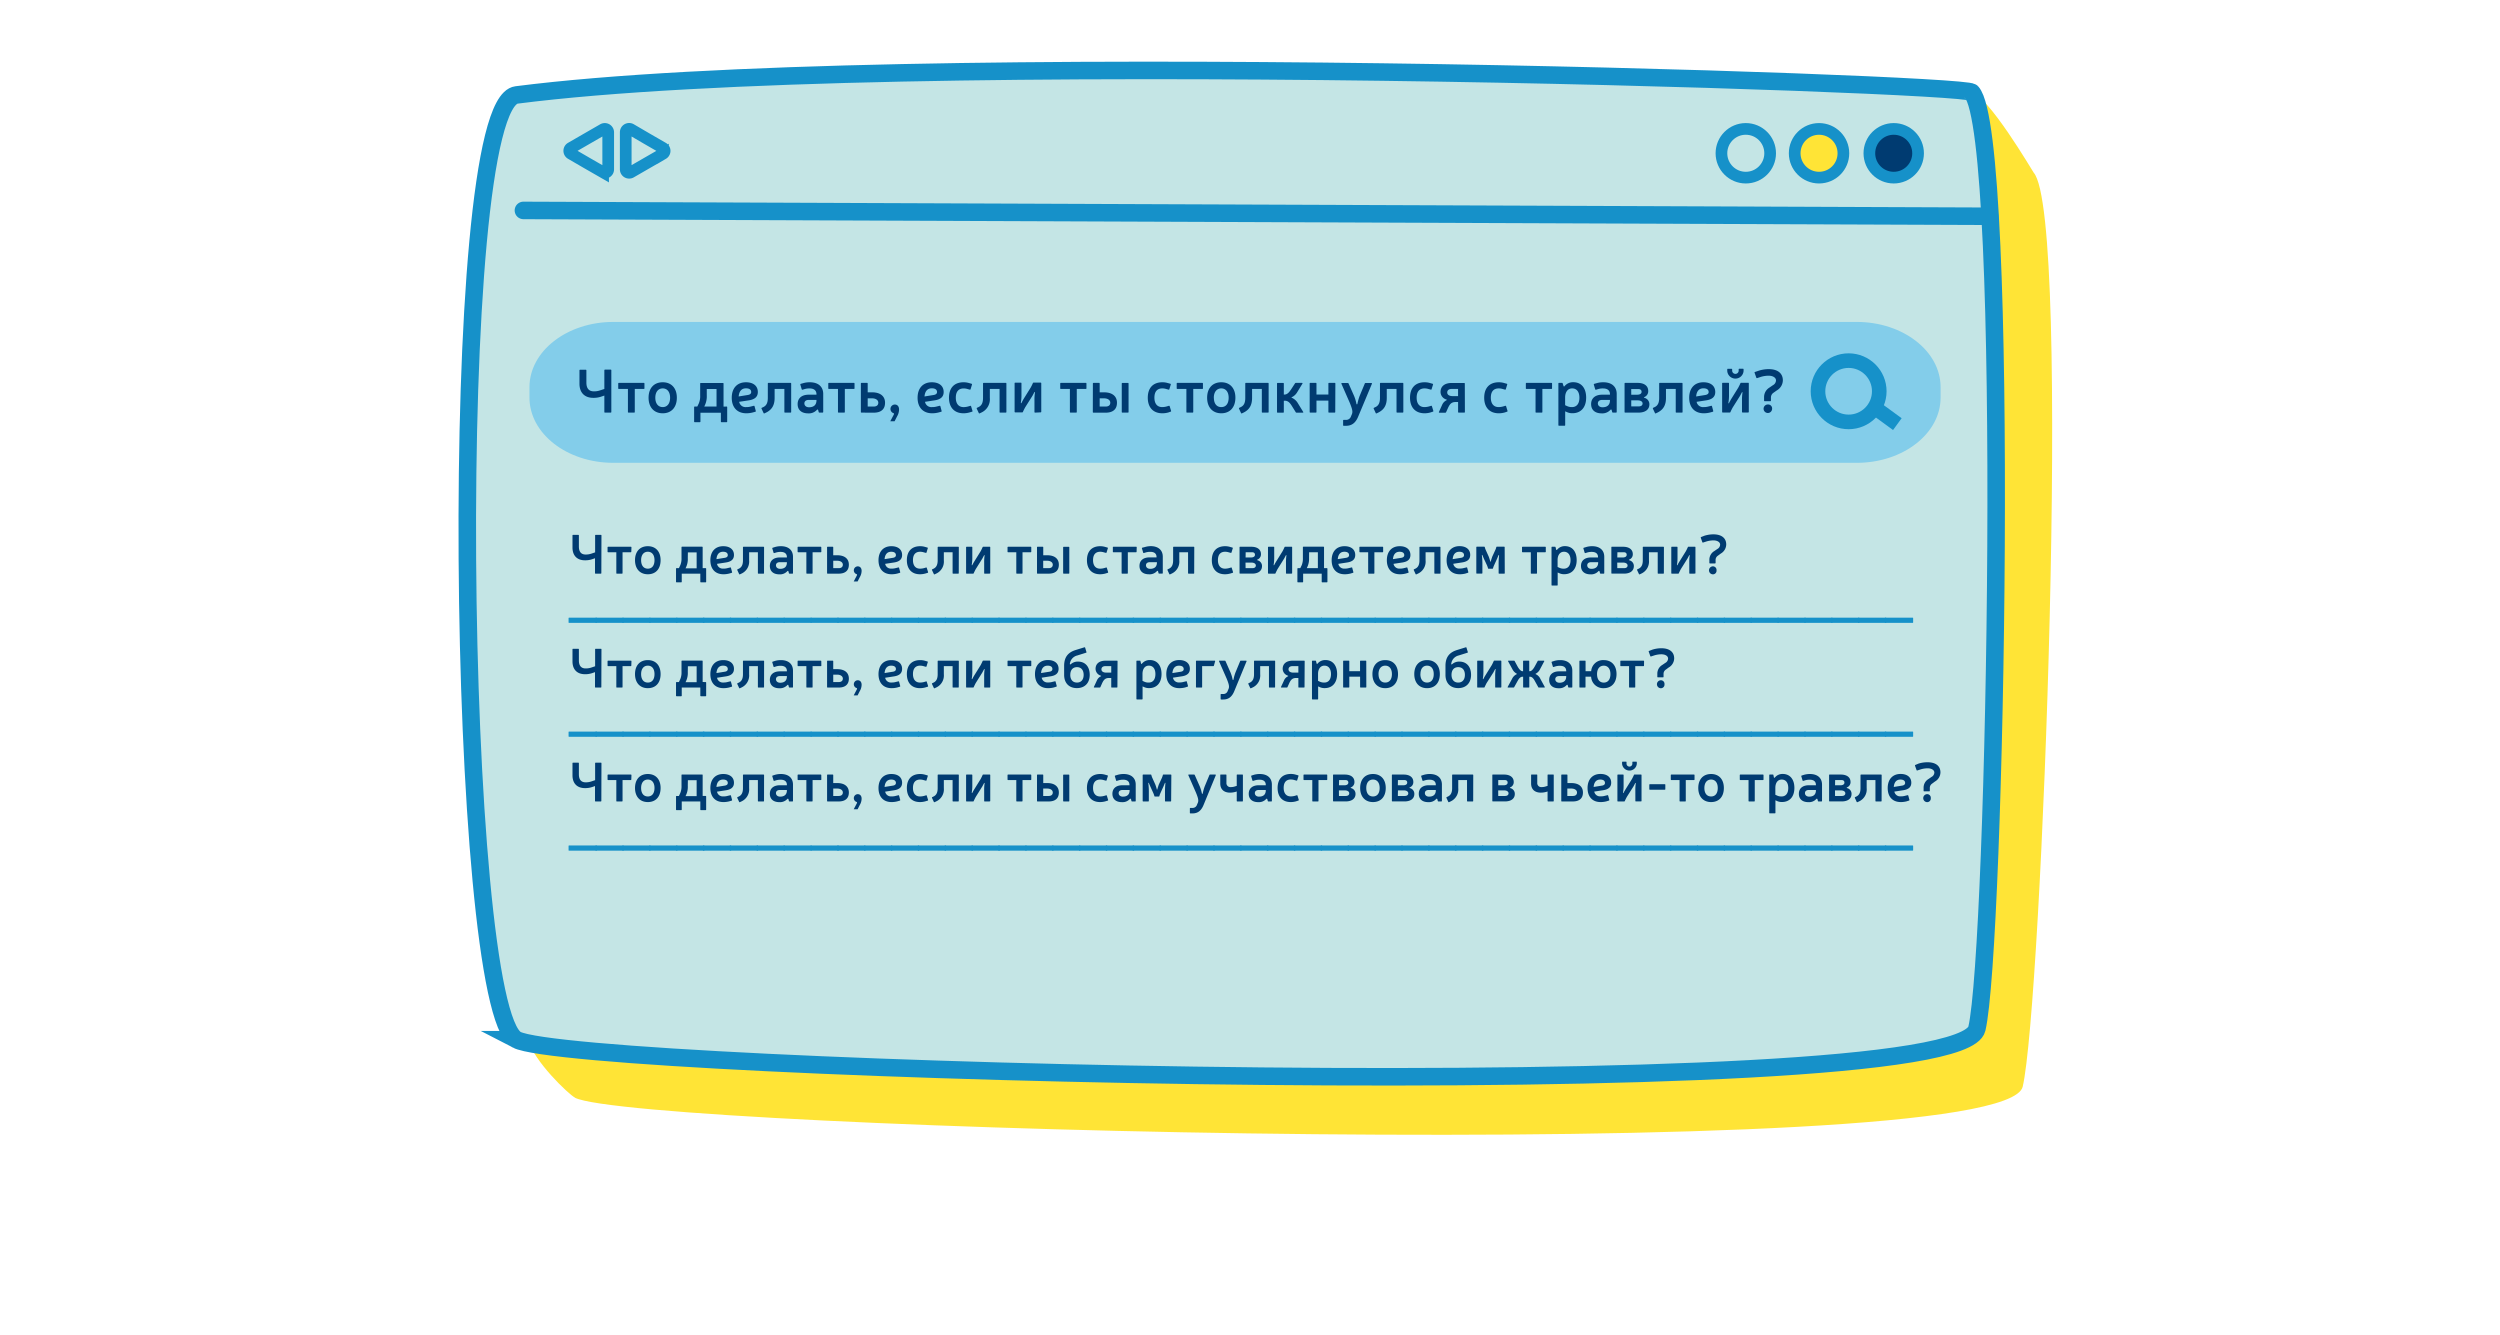 <svg id="Layer_1" data-name="Layer 1" xmlns="http://www.w3.org/2000/svg" viewBox="0 0 856 457"><defs><style>.cls-5{stroke:#1691c9;stroke-miterlimit:10;fill:none;stroke-width:5px}.cls-10{fill:#003b71}.cls-11{fill:#1691c9}</style></defs><path d="M196.84 375.85c20.34 10.72 489.22 23.87 495.73-3.76s16.93-297.94 3.75-313c-.28-.32-15.71-26.73-21.44-27.44-50.13-6.26-282.94 1.23-478.07 20.74C175 54.54 165.94 295.52 180.87 356c1.79 7.23 13.81 18.69 16 19.83z" fill="#ffe436"/><path d="M176.88 356c20.52 10.68 493.47 23.87 500-3.77s11.55-305.56-1.75-320.63c-2.8-3.14-369.21-15.65-498.27.91-24.4 3.12-20.49 312.83.02 323.49z" stroke-width="6" stroke-miterlimit="10" stroke="#1691c9" fill="#c4e5e5"/><path d="M179.22 72.05l502 2" stroke-linecap="round" stroke-linejoin="round" fill="none" stroke-width="6" stroke="#1691c9"/><path d="M210 110.23h425.74c15.86 0 28.72 10 28.72 22.34v3.56c0 12.34-12.86 22.34-28.72 22.34H210c-15.86 0-28.71-10-28.71-22.34v-3.56c.01-12.34 12.86-22.34 28.71-22.34z" fill="#83cdea"/><circle class="cls-5" cx="632.97" cy="133.97" r="10.49"/><path class="cls-5" d="M641.87 139.54l7.78 5.68"/><circle cx="597.76" cy="52.48" r="8.34" stroke-width="4" stroke-linecap="round" stroke-linejoin="round" fill="none" stroke="#1691c9"/><circle cx="622.84" cy="52.48" r="8.34" stroke-width="4" stroke-linecap="round" stroke-linejoin="round" stroke="#1691c9" fill="#ffe436"/><circle cx="648.41" cy="52.48" r="8.34" fill="#003b71" stroke-width="4" stroke-linecap="round" stroke-linejoin="round" stroke="#1691c9"/><path d="M214.25 51.65V58a1.17 1.17 0 0 0 1.19 1.15A1.12 1.12 0 0 0 216 59l5.51-3.18 5.49-3.16a1.16 1.16 0 0 0 0-2l-5.51-3.18-5.49-3.21a1.17 1.17 0 0 0-1.6.44 1.2 1.2 0 0 0-.15.56zm-6 0v-6.36a1.17 1.17 0 0 0-1.19-1.15 1.12 1.12 0 0 0-.56.15l-5.5 3.17-5.51 3.18a1.16 1.16 0 0 0 0 2l5.51 3.2 5.5 3.16a1.17 1.17 0 0 0 1.6-.44 1.2 1.2 0 0 0 .15-.56z" stroke-width="4" fill="none" stroke-miterlimit="10" stroke="#1691c9"/><path class="cls-10" d="M209.32 141.05a.21.21 0 0 1-.23.23h-1.93a.21.21 0 0 1-.23-.23v-5.61l-1.05.36a8 8 0 0 1-2.75.42c-3 0-4.72-1.81-4.72-4.83v-4.56a.21.21 0 0 1 .23-.23h1.91a.21.21 0 0 1 .23.23V131c0 2 .88 3 2.56 3a6.27 6.27 0 0 0 2.08-.32l1.51-.5v-6.39a.22.22 0 0 1 .23-.23h1.93a.21.21 0 0 1 .23.23zM220.66 132.94a.21.21 0 0 1-.23.24h-3.08v7.87a.21.21 0 0 1-.23.23h-1.89a.21.21 0 0 1-.23-.23v-7.87h-3.09a.21.21 0 0 1-.23-.24v-1.61a.21.21 0 0 1 .23-.23h8.52a.21.21 0 0 1 .23.23zM231.75 136.18c0 3.27-1.85 5.33-4.83 5.33s-4.85-2.06-4.85-5.33 1.85-5.29 4.85-5.29 4.83 2.05 4.83 5.29zm-7.37 0c0 2 1 3.21 2.54 3.21s2.52-1.2 2.52-3.21-1-3.19-2.52-3.19-2.54 1.19-2.54 3.19zM248.76 139.2a.21.21 0 0 1 .23.23v4.89a.21.21 0 0 1-.23.24h-1.7a.21.21 0 0 1-.23-.24v-3h-7v3a.22.22 0 0 1-.23.24h-1.7a.21.21 0 0 1-.23-.24v-4.89a.21.21 0 0 1 .23-.23h.86l.52-1.09a6.4 6.4 0 0 0 .46-2.75v-4a.21.21 0 0 1 .23-.23h7.54a.21.21 0 0 1 .23.23v7.87zm-6.76-3.84a7.24 7.24 0 0 1-.56 3.19l-.3.65h4.2v-6H242zM257.69 141.24a8.77 8.77 0 0 1-2.14.27c-3.17 0-5-2.06-5-5.31s1.81-5.31 4.87-5.31c2.52 0 4.06 1.26 4.06 3.33 0 1.62-1 2.54-3.09 2.86l-3.3.5a2.22 2.22 0 0 0 2.4 1.81 5.55 5.55 0 0 0 1.65-.21l.93-.23a.21.21 0 0 1 .29.17l.42 1.57a.22.22 0 0 1-.17.3zm-1.62-6c.74-.12 1.14-.46 1.14-1 0-.84-.65-1.28-1.79-1.28-1.38 0-2.33.86-2.5 2.79zM270.9 141.05a.21.21 0 0 1-.23.23h-1.87a.21.21 0 0 1-.23-.23v-7.87h-3.34v3.06c0 2.44-.88 4-2.86 5l-.61.29a.21.21 0 0 1-.31-.1l-.69-1.49c-.07-.15-.05-.26.1-.32l.61-.29c1-.53 1.43-1.49 1.43-3.09v-4.91a.21.21 0 0 1 .23-.23h7.54a.21.21 0 0 1 .23.23zM275 131.2a7.88 7.88 0 0 1 2.29-.31c2.84 0 4.58 1.47 4.58 4v6.15a.21.21 0 0 1-.23.23h-1.05a.25.25 0 0 1-.27-.19l-.17-.65c-.13-.29-.25-.29-.53 0a3.7 3.7 0 0 1-2.88 1.11c-2.33 0-3.63-1.2-3.63-3.17s1.35-3.23 3.82-3.23h2.63V135c0-1.28-.82-2-2.37-2a5.62 5.62 0 0 0-1.64.21l-.76.23a.22.22 0 0 1-.29-.17l-.46-1.55a.22.22 0 0 1 .16-.3zm1.93 5.73c-1 0-1.51.49-1.51 1.2s.57 1.32 1.58 1.32c1.66 0 2.56-.82 2.56-2.37v-.15zM292.59 132.94a.21.21 0 0 1-.23.24h-3.09v7.87a.21.21 0 0 1-.23.23h-1.89a.21.21 0 0 1-.23-.23v-7.87h-3.09a.22.22 0 0 1-.23-.24v-1.61a.21.21 0 0 1 .23-.23h8.53a.21.21 0 0 1 .23.23zM295 141.28a.21.21 0 0 1-.24-.23v-9.72a.21.21 0 0 1 .24-.23h1.86a.21.21 0 0 1 .24.23v3h1.49c2.81 0 4.45 1.32 4.45 3.57s-1.41 3.4-3.87 3.4zm4.17-2.08c1 0 1.56-.48 1.56-1.32s-.8-1.49-2.14-1.49h-1.49v2.81zM306.31 144.24h-1.48l1.12-2.12c.25-.44.21-.61-.17-.71a1.52 1.52 0 0 1 .59-2.9c.9 0 1.47.65 1.47 1.7a4.86 4.86 0 0 1-.72 2.43zM321.32 141.24a8.77 8.77 0 0 1-2.14.27c-3.17 0-5-2.06-5-5.31s1.81-5.31 4.87-5.31c2.52 0 4.06 1.26 4.06 3.33 0 1.62-1 2.54-3.09 2.86l-3.3.5a2.22 2.22 0 0 0 2.4 1.81 5.55 5.55 0 0 0 1.65-.21l.93-.23a.21.21 0 0 1 .29.17l.42 1.57a.22.22 0 0 1-.17.3zm-1.62-6c.74-.12 1.14-.46 1.14-1 0-.84-.66-1.28-1.79-1.28-1.39 0-2.33.86-2.5 2.79zM331.88 141.24a7.58 7.58 0 0 1-1.95.27c-3.21 0-5-2.06-5-5.33s1.74-5.29 5-5.29a6.39 6.39 0 0 1 1.81.25l.9.25a.22.22 0 0 1 .17.29l-.48 1.58a.21.21 0 0 1-.28.15l-.71-.19A4.72 4.72 0 0 0 330 133c-1.87 0-2.73 1.19-2.73 3.17s.9 3.23 2.69 3.23a6 6 0 0 0 1.55-.23l.7-.21a.22.22 0 0 1 .29.15l.48 1.57a.21.21 0 0 1-.16.29zM344.59 141.05a.21.21 0 0 1-.24.23h-1.86a.21.21 0 0 1-.24-.23v-7.87h-3.33v3.06a5 5 0 0 1-2.86 5l-.61.29a.21.21 0 0 1-.31-.1l-.7-1.49c-.06-.15 0-.26.11-.32l.61-.29c1-.53 1.43-1.49 1.43-3.09v-4.91a.21.21 0 0 1 .23-.23h7.53a.21.21 0 0 1 .24.23zM354.44 141.28a.21.21 0 0 1-.24-.23v-4a15.76 15.76 0 0 1 .17-2.64c0-.19-.14-.3-.23-.07l-.63 1.18-2.52 4c-.25.48-.52 1-.73 1.49a.25.25 0 0 1-.26.19h-2.37a.21.21 0 0 1-.23-.23v-9.72a.21.21 0 0 1 .23-.23h1.89a.21.21 0 0 1 .23.23v4a15 15 0 0 1-.21 2.64c0 .17.15.27.26 0s.42-.77.6-1.15l2.52-4.05c.26-.49.53-1 .74-1.52a.25.25 0 0 1 .25-.16h2.39a.21.21 0 0 1 .23.23v9.72a.21.21 0 0 1-.23.23zM372 132.94a.21.21 0 0 1-.23.24h-3.08v7.87a.21.21 0 0 1-.24.23h-1.89a.21.21 0 0 1-.23-.23v-7.87h-3.08a.21.21 0 0 1-.23-.24v-1.61a.21.21 0 0 1 .23-.23h8.52a.21.21 0 0 1 .23.23zM374.2 131.33a.21.21 0 0 1 .23-.23h1.87a.21.21 0 0 1 .23.23v3H378c2.81 0 4.45 1.32 4.45 3.57s-1.41 3.4-3.86 3.4h-4.18a.21.21 0 0 1-.23-.23zm4.41 7.87c1 0 1.55-.48 1.55-1.32s-.8-1.49-2.14-1.49h-1.49v2.81zm7.81 1.85a.21.21 0 0 1-.23.23h-1.87a.21.21 0 0 1-.23-.23v-9.7a.21.21 0 0 1 .23-.23h1.87a.21.21 0 0 1 .23.23zM400 141.24a7.6 7.6 0 0 1-2 .27c-3.21 0-5-2.06-5-5.33s1.74-5.29 5-5.29a6.37 6.37 0 0 1 1.8.25l.91.25a.21.21 0 0 1 .16.29l-.48 1.58a.2.2 0 0 1-.27.15l-.72-.19a4.66 4.66 0 0 0-1.4-.23c-1.87 0-2.73 1.19-2.73 3.17s.9 3.23 2.68 3.23a6.07 6.07 0 0 0 1.56-.23l.69-.21a.23.23 0 0 1 .3.15l.48 1.57a.21.21 0 0 1-.17.29zM411.89 132.94a.21.21 0 0 1-.23.24h-3.09v7.87a.21.21 0 0 1-.23.23h-1.89a.21.21 0 0 1-.23-.23v-7.87h-3.08a.22.22 0 0 1-.24-.24v-1.61a.21.21 0 0 1 .24-.23h8.52a.21.21 0 0 1 .23.23zM423 136.18c0 3.27-1.85 5.33-4.83 5.33s-4.85-2.06-4.85-5.33 1.85-5.29 4.85-5.29 4.83 2.05 4.83 5.29zm-7.37 0c0 2 .94 3.21 2.54 3.21s2.52-1.2 2.52-3.21-1-3.19-2.52-3.19-2.56 1.19-2.56 3.19zM434.38 141.05a.21.21 0 0 1-.23.23h-1.87a.21.21 0 0 1-.23-.23v-7.87h-3.34v3.06c0 2.44-.88 4-2.85 5l-.61.29a.22.22 0 0 1-.32-.1l-.69-1.49c-.06-.15 0-.26.11-.32l.61-.29c1-.53 1.42-1.49 1.42-3.09v-4.91a.21.21 0 0 1 .23-.23h7.54a.21.21 0 0 1 .23.23zM439.84 135.09c1 0 1.64-.91 2.21-1.73l1.38-2.12a.36.36 0 0 1 .3-.14h2.06c.18 0 .25.12.16.27l-1.84 3a4.17 4.17 0 0 1-1.83 1.64c-.08 0-.11.12 0 .17a4.48 4.48 0 0 1 2 1.7l1.93 3.15c.11.14 0 .27-.16.27h-2.08a.34.34 0 0 1-.3-.15l-1.45-2.33c-.58-.88-1.17-1.62-2.33-1.62h-.31v3.87a.21.21 0 0 1-.23.23h-1.87a.21.21 0 0 1-.23-.23v-9.72a.21.21 0 0 1 .23-.23h1.87a.21.21 0 0 1 .23.23v3.76zM457.19 141.05a.21.21 0 0 1-.23.23h-1.89a.21.21 0 0 1-.23-.23v-3.89h-4.08v3.89a.21.21 0 0 1-.23.23h-1.87a.21.21 0 0 1-.23-.23v-9.72a.21.21 0 0 1 .23-.23h1.87a.21.21 0 0 1 .23.23v3.76h4.08v-3.76a.21.21 0 0 1 .23-.23H457a.21.21 0 0 1 .23.23zM465.15 142.39c-.91 2.33-2.21 3.4-4.27 3.4h-.77a.21.21 0 0 1-.23-.23V144a.21.21 0 0 1 .23-.23h.69a1.74 1.74 0 0 0 1.79-1.24l.31-.74c.38-.9 0-2-.71-3.8l-2.88-6.57c-.08-.17 0-.27.17-.27h2a.29.29 0 0 1 .27.16l1.9 4.29a13.19 13.19 0 0 1 .79 2.66c.07.26.28.26.34 0a17.75 17.75 0 0 1 .75-2.66l1.77-4.26a.24.24 0 0 1 .25-.19h2c.17 0 .26.1.19.27zM480.5 141.05a.21.21 0 0 1-.23.23h-1.87a.21.21 0 0 1-.23-.23v-7.87h-3.34v3.06c0 2.44-.88 4-2.86 5l-.6.29a.22.22 0 0 1-.32-.1l-.69-1.49c-.07-.15 0-.26.1-.32l.61-.29c1-.53 1.43-1.49 1.43-3.09v-4.91a.21.21 0 0 1 .23-.23h7.54a.21.21 0 0 1 .23.23zM489.74 141.24a7.58 7.58 0 0 1-1.95.27c-3.22 0-5-2.06-5-5.33s1.74-5.29 5-5.29a6.44 6.44 0 0 1 1.81.25l.9.25a.22.22 0 0 1 .17.29l-.49 1.58a.2.2 0 0 1-.27.15l-.71-.19a4.72 4.72 0 0 0-1.41-.23c-1.87 0-2.73 1.19-2.73 3.17s.9 3.23 2.69 3.23a6 6 0 0 0 1.55-.23l.69-.21a.22.22 0 0 1 .3.15l.48 1.57a.21.21 0 0 1-.17.29zM501.58 141.05a.21.21 0 0 1-.23.23h-1.87a.21.21 0 0 1-.23-.23v-3.4h-.84c-1.42 0-2 .71-2.6 2l-.67 1.49a.31.31 0 0 1-.27.17h-2c-.17 0-.25-.1-.17-.27l1.07-2.38a3.12 3.12 0 0 1 1.47-1.59c.19-.09.21-.17 0-.28a2.72 2.72 0 0 1-2-2.56c0-1.93 1.38-3.1 3.84-3.1h4.24a.21.21 0 0 1 .23.23zm-4.58-7.87c-.93 0-1.47.46-1.47 1.21s.67 1.24 1.84 1.24h1.87v-2.45zM515.19 141.24a7.58 7.58 0 0 1-2 .27c-3.21 0-5-2.06-5-5.33s1.75-5.29 5-5.29a6.39 6.39 0 0 1 1.81.25l.9.25a.22.22 0 0 1 .17.29l-.48 1.58a.21.21 0 0 1-.28.15l-.71-.19a4.72 4.72 0 0 0-1.41-.23c-1.87 0-2.73 1.19-2.73 3.17s.91 3.23 2.69 3.23a6 6 0 0 0 1.55-.23l.7-.21a.22.22 0 0 1 .29.15l.48 1.57a.21.21 0 0 1-.16.29zM531.42 132.94a.21.21 0 0 1-.23.24h-3.08v7.87a.21.21 0 0 1-.23.23H526a.21.21 0 0 1-.23-.23v-7.87h-3.09a.21.21 0 0 1-.23-.24v-1.61a.21.21 0 0 1 .23-.23h8.52a.21.21 0 0 1 .23.23zM535.35 132.17c.09.23.26.21.4 0a3.71 3.71 0 0 1 2.94-1.3c2.75 0 4.41 2 4.41 5.29s-1.76 5.33-4.7 5.33a4.35 4.35 0 0 1-1.91-.4l-.57-.25v4.7a.21.21 0 0 1-.23.23h-1.87a.21.21 0 0 1-.23-.23v-14.21a.21.21 0 0 1 .23-.23h1c.15 0 .23.06.25.19zm1.18 6.86a3.84 3.84 0 0 0 1.72.36c1.62 0 2.54-1.2 2.54-3.21s-.92-3.19-2.48-3.19-2.41 1.3-2.41 3.12v2.63zM546.69 131.2a7.88 7.88 0 0 1 2.29-.31c2.84 0 4.58 1.47 4.58 4v6.15a.21.21 0 0 1-.23.23h-1.05a.25.25 0 0 1-.27-.19l-.17-.65c-.13-.29-.25-.29-.53 0a3.69 3.69 0 0 1-2.87 1.11c-2.33 0-3.64-1.2-3.64-3.17s1.35-3.23 3.83-3.23h2.62V135c0-1.28-.82-2-2.37-2a5.62 5.62 0 0 0-1.64.21l-.76.23a.22.22 0 0 1-.29-.17l-.46-1.55a.22.22 0 0 1 .17-.3zm1.94 5.73c-1 0-1.52.49-1.52 1.2s.57 1.32 1.58 1.32c1.66 0 2.56-.82 2.56-2.37v-.15zM560.7 131.1c2.27 0 3.65 1 3.65 2.77a2.11 2.11 0 0 1-1.28 2.06c-.23.08-.23.21 0 .29a2.27 2.27 0 0 1 1.68 2.22c0 1.79-1.41 2.84-3.74 2.84h-4.53a.21.21 0 0 1-.23-.23v-9.72a.21.21 0 0 1 .23-.23zm-2.16 4.05h2c1 0 1.54-.38 1.54-1s-.45-.94-1.14-.94h-2.41zm0 4h2.56c.84 0 1.32-.38 1.32-1s-.61-1.07-1.7-1.07h-2.18zM576.11 141.05a.21.21 0 0 1-.23.23H574a.21.21 0 0 1-.23-.23v-7.87h-3.34v3.06c0 2.44-.88 4-2.85 5l-.61.29a.21.21 0 0 1-.31-.1l-.7-1.49c-.06-.15 0-.26.11-.32l.61-.29c1-.53 1.42-1.49 1.42-3.09v-4.91a.21.21 0 0 1 .23-.23h7.54a.21.21 0 0 1 .23.23zM585.52 141.24a8.71 8.71 0 0 1-2.14.27c-3.17 0-5-2.06-5-5.31s1.8-5.31 4.87-5.31c2.52 0 4.05 1.26 4.05 3.33 0 1.62-1 2.54-3.09 2.86l-3.29.5a2.22 2.22 0 0 0 2.39 1.81 5.58 5.58 0 0 0 1.66-.21l.92-.23a.22.22 0 0 1 .3.17l.42 1.57a.23.23 0 0 1-.17.3zm-1.61-6c.73-.12 1.13-.46 1.13-1 0-.84-.65-1.28-1.79-1.28-1.38 0-2.33.86-2.49 2.79zM596.46 137.1a14.77 14.77 0 0 1 .17-2.64c0-.19-.15-.3-.23-.07l-.63 1.18-2.52 4c-.25.48-.53 1-.73 1.49a.26.26 0 0 1-.26.19h-2.37a.21.21 0 0 1-.23-.23v-9.72a.21.21 0 0 1 .23-.23h1.89a.21.21 0 0 1 .23.23v4a15 15 0 0 1-.21 2.64c0 .17.15.27.25 0s.42-.77.61-1.15l2.52-4.05c.25-.49.53-1 .74-1.52a.25.25 0 0 1 .25-.16h2.39a.21.21 0 0 1 .23.23v9.72a.21.21 0 0 1-.23.23h-1.87a.21.21 0 0 1-.23-.23zM597 127a2.8 2.8 0 0 1-5.59 0v-.5a.21.21 0 0 1 .24-.23h1.21a.21.21 0 0 1 .23.23v.5a1.12 1.12 0 0 0 2.23 0v-.52a.21.21 0 0 1 .23-.23h1.22a.21.21 0 0 1 .23.23zM602.15 126.94a11.31 11.31 0 0 1 3.43-.55c3.15 0 4.87 1.47 4.87 3.85a4.06 4.06 0 0 1-2.08 3.44l-1.16.82a1.94 1.94 0 0 0-.84 1.57v1.07a.21.21 0 0 1-.23.23h-1.89a.21.21 0 0 1-.23-.23v-1.07a3.81 3.81 0 0 1 1.83-3.36l1.2-.82a1.93 1.93 0 0 0 1.05-1.65c0-.93-1.05-1.6-2.52-1.6a9.33 9.33 0 0 0-2.71.42l-1.22.4a.23.23 0 0 1-.29-.15l-.59-1.68c-.06-.12 0-.23.15-.27zm4.62 13.06a1.46 1.46 0 1 1-1.47-1.51 1.37 1.37 0 0 1 1.47 1.51zM205.9 196.22a.19.19 0 0 1-.21.2h-1.75a.19.19 0 0 1-.21-.2v-5.08l-.95.33a7.3 7.3 0 0 1-2.49.38c-2.71 0-4.27-1.64-4.27-4.37v-4.13a.19.19 0 0 1 .21-.21H198a.19.19 0 0 1 .21.21v3.77c0 1.82.79 2.75 2.31 2.75a5.9 5.9 0 0 0 1.88-.28l1.37-.46v-5.78a.19.19 0 0 1 .21-.21h1.75a.19.19 0 0 1 .21.21zM216.16 188.88a.19.19 0 0 1-.21.21h-2.79v7.13a.19.19 0 0 1-.21.2h-1.71a.18.18 0 0 1-.21-.2v-7.13h-2.79a.19.19 0 0 1-.21-.21v-1.46a.19.19 0 0 1 .21-.21H216a.19.19 0 0 1 .21.21zM226.19 191.81c0 3-1.67 4.82-4.37 4.82s-4.39-1.86-4.39-4.82 1.67-4.79 4.39-4.79 4.37 1.86 4.37 4.79zm-6.67 0c0 1.82.86 2.9 2.3 2.9s2.28-1.08 2.28-2.9-.87-2.89-2.28-2.89-2.3 1.08-2.3 2.89zM241.58 194.54a.19.19 0 0 1 .21.21v4.43a.19.19 0 0 1-.21.21H240a.19.19 0 0 1-.21-.21v-2.76h-6.36v2.76a.19.19 0 0 1-.21.21h-1.54a.19.19 0 0 1-.21-.21v-4.43a.19.19 0 0 1 .21-.21h.78l.47-1a5.82 5.82 0 0 0 .42-2.49v-3.65a.19.19 0 0 1 .21-.21h6.82a.19.19 0 0 1 .21.21v7.12zm-6.08-3.47a6.55 6.55 0 0 1-.5 2.93l-.27.59h3.8v-5.45h-3zM249.66 196.39a8 8 0 0 1-1.94.24c-2.87 0-4.49-1.86-4.49-4.8s1.64-4.81 4.41-4.81c2.28 0 3.67 1.14 3.67 3 0 1.46-.89 2.3-2.8 2.58l-3 .46a2 2 0 0 0 2.17 1.63 4.92 4.92 0 0 0 1.5-.19l.84-.2a.19.19 0 0 1 .26.15l.38 1.42a.2.2 0 0 1-.15.27zm-1.47-5.4c.67-.11 1-.42 1-.91 0-.76-.59-1.16-1.62-1.16-1.25 0-2.11.78-2.26 2.53zM261.6 196.22a.18.18 0 0 1-.2.2h-1.69a.18.18 0 0 1-.21-.2v-7.13h-3v2.77a4.53 4.53 0 0 1-2.59 4.53l-.55.26a.19.19 0 0 1-.28-.09l-.63-1.35c-.06-.13 0-.23.09-.29l.56-.26c.87-.48 1.29-1.35 1.29-2.8v-4.44a.19.19 0 0 1 .21-.21h6.82a.19.19 0 0 1 .2.21zM265.31 187.31a7.09 7.09 0 0 1 2.07-.29c2.57 0 4.14 1.33 4.14 3.63v5.57a.18.18 0 0 1-.21.2h-.94a.22.22 0 0 1-.25-.17l-.15-.59c-.12-.26-.23-.26-.48 0a3.36 3.36 0 0 1-2.6 1c-2.11 0-3.29-1.08-3.29-2.87s1.22-2.92 3.46-2.92h2.37v-.12c0-1.15-.74-1.78-2.14-1.78a5.26 5.26 0 0 0-1.48.19l-.69.21a.19.19 0 0 1-.26-.15l-.42-1.41a.2.2 0 0 1 .15-.27zm1.75 5.18c-.93 0-1.37.44-1.37 1.08s.51 1.2 1.43 1.2c1.5 0 2.31-.74 2.31-2.15v-.13zM281.23 188.88a.19.19 0 0 1-.21.21h-2.79v7.13a.18.18 0 0 1-.21.2h-1.71a.19.19 0 0 1-.21-.2v-7.13h-2.79a.19.19 0 0 1-.21-.21v-1.46a.19.19 0 0 1 .21-.21H281a.19.19 0 0 1 .21.21zM283.4 196.42a.19.19 0 0 1-.21-.2v-8.8a.19.19 0 0 1 .21-.21h1.69a.19.19 0 0 1 .21.21v2.7h1.35c2.54 0 4 1.19 4 3.23s-1.28 3.07-3.5 3.07zm3.78-1.88c.87 0 1.41-.43 1.41-1.19s-.73-1.35-1.94-1.35h-1.35v2.54zM293.64 199.1h-1.33l1-1.92c.23-.39.19-.55-.15-.64a1.37 1.37 0 0 1 .53-2.62c.81 0 1.33.59 1.33 1.54a4.4 4.4 0 0 1-.65 2.2zM307.22 196.39a8 8 0 0 1-1.93.24c-2.87 0-4.49-1.86-4.49-4.8s1.64-4.81 4.41-4.81c2.28 0 3.67 1.14 3.67 3 0 1.46-.9 2.3-2.8 2.58l-3 .46a2 2 0 0 0 2.17 1.63 4.92 4.92 0 0 0 1.5-.19l.83-.2a.19.19 0 0 1 .27.15l.38 1.42a.2.2 0 0 1-.15.27zm-1.46-5.4c.67-.11 1-.42 1-.91 0-.76-.59-1.16-1.62-1.16-1.25 0-2.11.78-2.26 2.53zM316.78 196.39a7.06 7.06 0 0 1-1.77.24c-2.9 0-4.5-1.86-4.5-4.82s1.58-4.79 4.56-4.79a5.88 5.88 0 0 1 1.64.23l.81.23a.18.18 0 0 1 .15.26l-.43 1.43a.19.19 0 0 1-.25.13l-.65-.17a4.35 4.35 0 0 0-1.27-.21c-1.69 0-2.47 1.08-2.47 2.87s.82 2.92 2.43 2.92a5.76 5.76 0 0 0 1.41-.2l.63-.19a.19.19 0 0 1 .26.13l.44 1.42a.2.2 0 0 1-.15.27zM328.28 196.22a.19.19 0 0 1-.21.2h-1.69a.18.18 0 0 1-.21-.2v-7.13h-3v2.77a4.53 4.53 0 0 1-2.59 4.53l-.55.26a.19.19 0 0 1-.28-.09l-.63-1.35c-.06-.13 0-.23.1-.29l.55-.26c.87-.48 1.29-1.35 1.29-2.8v-4.44a.19.19 0 0 1 .21-.21h6.82a.19.19 0 0 1 .21.21zM337.19 196.42a.18.18 0 0 1-.21-.2v-3.58a14 14 0 0 1 .15-2.39c0-.17-.13-.27-.21-.06l-.57 1.07-2.28 3.64c-.23.44-.47.92-.66 1.35a.22.22 0 0 1-.23.17H331a.19.19 0 0 1-.21-.2v-8.8a.19.19 0 0 1 .21-.21h1.71a.19.19 0 0 1 .21.21V191a14.11 14.11 0 0 1-.19 2.39c0 .16.13.25.23 0s.38-.7.55-1l2.28-3.67c.23-.44.47-.93.66-1.37a.24.24 0 0 1 .23-.15h2.17a.19.19 0 0 1 .21.21v8.8a.19.19 0 0 1-.21.2zM353.11 188.88a.19.19 0 0 1-.21.21h-2.79v7.13a.19.19 0 0 1-.21.2h-1.71a.19.19 0 0 1-.21-.2v-7.13h-2.79a.19.19 0 0 1-.21-.21v-1.46a.19.19 0 0 1 .21-.21h7.71a.19.19 0 0 1 .21.21zM355.07 187.42a.19.19 0 0 1 .21-.21H357a.19.19 0 0 1 .21.21v2.7h1.34c2.55 0 4 1.19 4 3.23s-1.27 3.07-3.49 3.07h-3.78a.18.18 0 0 1-.21-.2zm4 7.12c.87 0 1.4-.43 1.4-1.19s-.72-1.35-1.94-1.35h-1.34v2.54zm7.06 1.68a.18.18 0 0 1-.21.2h-1.69a.19.19 0 0 1-.21-.2v-8.78a.19.19 0 0 1 .21-.21h1.69a.19.19 0 0 1 .21.21zM378.44 196.39a7.06 7.06 0 0 1-1.77.24c-2.91 0-4.5-1.86-4.5-4.82s1.57-4.79 4.56-4.79a5.86 5.86 0 0 1 1.63.23l.82.23a.19.19 0 0 1 .15.26l-.44 1.43a.19.19 0 0 1-.25.13l-.64-.17a4.4 4.4 0 0 0-1.27-.21c-1.69 0-2.47 1.08-2.47 2.87s.81 2.92 2.43 2.92a5.62 5.62 0 0 0 1.4-.2l.63-.19a.2.2 0 0 1 .27.13l.43 1.42a.2.2 0 0 1-.15.27zM389.17 188.88a.19.19 0 0 1-.21.21h-2.79v7.13a.19.19 0 0 1-.21.2h-1.71a.19.19 0 0 1-.21-.2v-7.13h-2.79a.19.19 0 0 1-.21-.21v-1.46a.19.19 0 0 1 .21-.21H389a.19.19 0 0 1 .21.21zM392 187.31a7.16 7.16 0 0 1 2-.31c2.56 0 4.14 1.33 4.14 3.63v5.57a.19.19 0 0 1-.21.2h-1a.22.22 0 0 1-.25-.17l-.15-.59c-.12-.26-.23-.26-.48 0a3.34 3.34 0 0 1-2.6 1c-2.11 0-3.29-1.08-3.29-2.87s1.22-2.92 3.46-2.92H396v-.12c0-1.15-.74-1.78-2.15-1.78a5.31 5.31 0 0 0-1.48.19l-.69.21a.19.19 0 0 1-.26-.15l-.42-1.41a.2.2 0 0 1 .15-.27zm1.75 5.18c-.93 0-1.37.44-1.37 1.08s.52 1.2 1.43 1.2c1.5 0 2.32-.74 2.32-2.15v-.13zM408.89 196.22a.18.18 0 0 1-.21.2H407a.19.19 0 0 1-.21-.2v-7.13h-3v2.77a4.53 4.53 0 0 1-2.58 4.53l-.55.26a.2.2 0 0 1-.29-.09l-.62-1.35c-.06-.13 0-.23.09-.29l.55-.26c.88-.48 1.29-1.35 1.29-2.8v-4.44a.19.19 0 0 1 .21-.21h6.82a.19.19 0 0 1 .21.21zM421.2 196.39a7 7 0 0 1-1.76.24c-2.91 0-4.51-1.86-4.51-4.82s1.58-4.79 4.56-4.79a5.88 5.88 0 0 1 1.64.23l.82.23a.19.19 0 0 1 .15.26l-.44 1.43a.19.19 0 0 1-.25.13l-.64-.17a4.41 4.41 0 0 0-1.28-.21c-1.69 0-2.47 1.08-2.47 2.87s.82 2.92 2.44 2.92a5.62 5.62 0 0 0 1.4-.2l.63-.19a.18.18 0 0 1 .26.13l.44 1.42a.2.2 0 0 1-.15.27zM428.44 187.21c2.06 0 3.31.93 3.31 2.51a1.91 1.91 0 0 1-1.16 1.86c-.21.08-.21.19 0 .27a2 2 0 0 1 1.52 2c0 1.61-1.27 2.56-3.38 2.56h-4.1a.18.18 0 0 1-.21-.2v-8.8a.19.19 0 0 1 .21-.21zm-1.95 3.67h1.82c.89 0 1.39-.34 1.39-.93s-.4-.86-1-.86h-2.18zm0 3.66h2.31c.77 0 1.2-.34 1.2-.91s-.55-1-1.54-1h-2zM440.53 196.42a.18.18 0 0 1-.21-.2v-3.58a14 14 0 0 1 .15-2.39c0-.17-.13-.27-.21-.06l-.57 1.07-2.28 3.64c-.23.44-.47.92-.66 1.35a.22.22 0 0 1-.23.17h-2.15a.19.19 0 0 1-.21-.2v-8.8a.19.19 0 0 1 .21-.21h1.71a.19.19 0 0 1 .21.21V191a14.11 14.11 0 0 1-.19 2.39c0 .16.13.25.23 0s.38-.7.55-1l2.28-3.67c.23-.44.47-.93.66-1.37a.24.24 0 0 1 .23-.15h2.17a.19.19 0 0 1 .21.21v8.8a.19.19 0 0 1-.21.2zM454.3 194.54a.19.19 0 0 1 .21.21v4.43a.19.19 0 0 1-.21.21h-1.54a.19.19 0 0 1-.21-.21v-2.76h-6.36v2.76a.19.19 0 0 1-.21.21h-1.54a.19.19 0 0 1-.21-.21v-4.43a.19.19 0 0 1 .21-.21h.78l.48-1a6 6 0 0 0 .41-2.49v-3.65a.19.19 0 0 1 .21-.21h6.82a.19.19 0 0 1 .21.21v7.12zm-6.08-3.47a6.55 6.55 0 0 1-.51 2.88l-.27.59h3.8v-5.45h-3zM462.38 196.39a8 8 0 0 1-1.94.24c-2.87 0-4.48-1.86-4.48-4.8s1.63-4.81 4.4-4.81c2.28 0 3.67 1.14 3.67 3 0 1.46-.89 2.3-2.79 2.58l-3 .46a2 2 0 0 0 2.17 1.63 4.92 4.92 0 0 0 1.5-.19l.84-.2a.18.18 0 0 1 .26.15l.38 1.42a.2.2 0 0 1-.15.27zm-1.46-5.4c.66-.11 1-.42 1-.91 0-.76-.59-1.16-1.61-1.16-1.26 0-2.11.78-2.26 2.53zM473.59 188.88a.19.19 0 0 1-.21.21h-2.79v7.13a.19.19 0 0 1-.21.2h-1.71a.18.18 0 0 1-.21-.2v-7.13h-2.79a.19.19 0 0 1-.21-.21v-1.46a.19.19 0 0 1 .21-.21h7.71a.19.19 0 0 1 .21.21zM481.28 196.39a8 8 0 0 1-1.94.24c-2.86 0-4.48-1.86-4.48-4.8s1.63-4.81 4.41-4.81c2.28 0 3.66 1.14 3.66 3 0 1.46-.89 2.3-2.79 2.58l-3 .46a2 2 0 0 0 2.17 1.63 4.92 4.92 0 0 0 1.5-.19l.83-.2a.2.2 0 0 1 .27.15l.38 1.42a.2.2 0 0 1-.15.27zm-1.46-5.4c.66-.11 1-.42 1-.91 0-.76-.58-1.16-1.61-1.16-1.25 0-2.11.78-2.26 2.53zM493.23 196.22a.18.18 0 0 1-.21.2h-1.69a.19.19 0 0 1-.21-.2v-7.13h-3v2.77a4.52 4.52 0 0 1-2.58 4.53l-.55.26a.2.2 0 0 1-.29-.09l-.62-1.35c-.06-.13 0-.23.09-.29l.55-.26c.88-.48 1.3-1.35 1.3-2.8v-4.44a.19.19 0 0 1 .2-.21H493a.19.19 0 0 1 .21.21zM501.75 196.39a8 8 0 0 1-1.94.24c-2.87 0-4.49-1.86-4.49-4.8S497 187 499.73 187c2.28 0 3.67 1.14 3.67 3 0 1.46-.9 2.3-2.8 2.58l-3 .46a2 2 0 0 0 2.17 1.63 4.92 4.92 0 0 0 1.5-.19l.84-.2a.19.19 0 0 1 .26.15l.38 1.42a.2.2 0 0 1-.15.27zm-1.47-5.4c.67-.11 1-.42 1-.91 0-.76-.59-1.16-1.62-1.16-1.25 0-2.11.78-2.26 2.53zM515.23 196.22a.18.18 0 0 1-.2.2h-1.7a.18.18 0 0 1-.2-.2v-2.8a25.28 25.28 0 0 1 .15-3.23c0-.17-.14-.22-.19-.05-.15.32-.29.66-.42 1l-1.1 2.42a6.46 6.46 0 0 0-.36 1c0 .12-.1.17-.23.17h-1.26c-.13 0-.2 0-.22-.17-.1-.34-.23-.7-.36-1l-1.14-2.44-.41-1c-.06-.17-.23-.12-.19.05a23.47 23.47 0 0 1 .17 3.23v2.8a.19.19 0 0 1-.21.2h-1.66a.18.18 0 0 1-.21-.2v-8.8a.19.19 0 0 1 .21-.21h2.47a.21.21 0 0 1 .23.19 5.49 5.49 0 0 0 .3.89l1.08 2.4c.17.47.4 1.21.48 1.54 0 .17.15.17.19 0 .07-.33.32-1.07.47-1.54l1.1-2.4a5.55 5.55 0 0 0 .31-.89.2.2 0 0 1 .23-.19H515a.19.19 0 0 1 .2.21zM529.28 188.88a.19.19 0 0 1-.21.21h-2.8v7.13a.18.18 0 0 1-.2.2h-1.71a.18.18 0 0 1-.21-.2v-7.13h-2.8a.19.19 0 0 1-.21-.21v-1.46a.19.19 0 0 1 .21-.21h7.72a.19.19 0 0 1 .21.21zM532.83 188.18c.08.21.23.19.36 0a3.35 3.35 0 0 1 2.66-1.18c2.49 0 4 1.84 4 4.79s-1.6 4.82-4.26 4.82a3.84 3.84 0 0 1-1.72-.36l-.52-.23v4.26a.19.19 0 0 1-.21.21h-1.69a.19.19 0 0 1-.21-.21v-12.86a.19.19 0 0 1 .21-.21h.95c.14 0 .21.06.23.17zm1.06 6.21a3.46 3.46 0 0 0 1.56.32c1.46 0 2.3-1.08 2.3-2.9s-.84-2.89-2.24-2.89-2.19 1.18-2.19 2.83v2.38zM543.09 187.31a7 7 0 0 1 2.07-.29c2.56 0 4.14 1.33 4.14 3.63v5.57a.19.19 0 0 1-.21.2h-1a.21.21 0 0 1-.24-.17l-.16-.59c-.11-.26-.22-.26-.47 0a3.37 3.37 0 0 1-2.6 1c-2.11 0-3.29-1.08-3.29-2.87s1.21-2.92 3.46-2.92h2.37v-.12c0-1.15-.74-1.78-2.15-1.78a5.31 5.31 0 0 0-1.48.19l-.68.21a.2.2 0 0 1-.27-.15l-.42-1.41a.21.21 0 0 1 .16-.27zm1.75 5.18c-.93 0-1.37.44-1.37 1.08s.51 1.2 1.42 1.2c1.5 0 2.32-.74 2.32-2.15v-.13zM555.76 187.21c2 0 3.31.93 3.31 2.51a1.92 1.92 0 0 1-1.16 1.86c-.21.08-.21.19 0 .27a2 2 0 0 1 1.52 2c0 1.61-1.27 2.56-3.38 2.56h-4.11a.19.19 0 0 1-.21-.2v-8.8a.19.19 0 0 1 .21-.21zm-2 3.67h1.83c.89 0 1.39-.34 1.39-.93s-.4-.86-1-.86h-2.18zm0 3.66h2.32c.76 0 1.2-.34 1.2-.91s-.55-1-1.54-1h-2zM569.71 196.22a.19.19 0 0 1-.21.2h-1.69a.18.18 0 0 1-.21-.2v-7.13h-3v2.77a4.53 4.53 0 0 1-2.59 4.53l-.55.26a.19.19 0 0 1-.28-.09l-.63-1.35c-.06-.13 0-.23.1-.29l.55-.26c.87-.48 1.29-1.35 1.29-2.8v-4.44a.19.19 0 0 1 .21-.21h6.82a.19.19 0 0 1 .21.21zM578.62 196.42a.19.19 0 0 1-.21-.2v-3.58a14 14 0 0 1 .15-2.39c0-.17-.13-.27-.21-.06l-.57 1.07-2.28 3.64c-.23.44-.47.92-.66 1.35a.22.22 0 0 1-.23.17h-2.15a.19.19 0 0 1-.21-.2v-8.8a.19.19 0 0 1 .21-.21h1.71a.19.19 0 0 1 .21.21V191a13.15 13.15 0 0 1-.19 2.39c0 .16.14.25.23 0s.38-.7.55-1l2.28-3.67c.23-.44.48-.93.67-1.37a.22.22 0 0 1 .22-.15h2.17a.19.19 0 0 1 .21.21v8.8a.19.19 0 0 1-.21.2zM583.56 183.45a10.23 10.23 0 0 1 3.1-.49c2.84 0 4.4 1.32 4.4 3.47a3.67 3.67 0 0 1-1.88 3.12l-1 .74a1.72 1.72 0 0 0-.76 1.42v1a.19.19 0 0 1-.21.21h-1.71a.19.19 0 0 1-.21-.21v-1a3.43 3.43 0 0 1 1.65-3l1.09-.74a1.74 1.74 0 0 0 .94-1.5c0-.83-.94-1.44-2.27-1.44a8.22 8.22 0 0 0-2.45.38l-1.11.36a.2.2 0 0 1-.26-.13l-.54-1.52c0-.12 0-.21.14-.25zm4.18 11.83a1.24 1.24 0 0 1-1.33 1.37 1.37 1.37 0 0 1 0-2.73 1.24 1.24 0 0 1 1.33 1.36z"/><path class="cls-11" d="M204.17 211.49a.18.18 0 0 1 .2.2v1.39a.18.18 0 0 1-.2.2h-9.29a.18.18 0 0 1-.2-.2v-1.39a.18.18 0 0 1 .2-.2z"/><path class="cls-11" d="M213.37 211.49a.18.18 0 0 1 .2.2v1.39a.18.18 0 0 1-.2.2h-9.29a.18.18 0 0 1-.2-.2v-1.39a.18.18 0 0 1 .2-.2z"/><path class="cls-11" d="M222.57 211.49a.19.19 0 0 1 .2.2v1.39a.18.18 0 0 1-.2.2h-9.29a.18.18 0 0 1-.2-.2v-1.39a.18.18 0 0 1 .2-.2z"/><path class="cls-11" d="M231.76 211.49a.18.18 0 0 1 .2.2v1.39a.18.18 0 0 1-.2.2h-9.29a.18.18 0 0 1-.19-.2v-1.39a.18.18 0 0 1 .19-.2z"/><path class="cls-11" d="M241 211.49a.18.18 0 0 1 .2.2v1.39a.18.18 0 0 1-.2.2h-9.29a.18.18 0 0 1-.2-.2v-1.39a.19.19 0 0 1 .2-.2z"/><path class="cls-11" d="M250.16 211.49a.18.18 0 0 1 .2.2v1.39a.18.18 0 0 1-.2.2h-9.29a.18.18 0 0 1-.2-.2v-1.39a.18.18 0 0 1 .2-.2z"/><path class="cls-11" d="M259.36 211.49a.19.19 0 0 1 .2.2v1.39a.18.18 0 0 1-.2.2h-9.29a.18.18 0 0 1-.2-.2v-1.39a.18.18 0 0 1 .2-.2z"/><path class="cls-11" d="M268.56 211.49a.18.18 0 0 1 .19.2v1.39a.18.18 0 0 1-.19.2h-9.3a.18.18 0 0 1-.19-.2v-1.39a.18.18 0 0 1 .19-.2z"/><path class="cls-11" d="M277.75 211.49a.18.18 0 0 1 .2.2v1.39a.18.18 0 0 1-.2.2h-9.29a.18.18 0 0 1-.2-.2v-1.39a.19.19 0 0 1 .2-.2z"/><path class="cls-11" d="M287 211.49a.18.18 0 0 1 .2.2v1.39a.18.18 0 0 1-.2.2h-9.29a.18.18 0 0 1-.2-.2v-1.39a.19.19 0 0 1 .2-.2z"/><path class="cls-11" d="M296.15 211.49a.18.18 0 0 1 .2.2v1.39a.18.18 0 0 1-.2.2h-9.29a.18.18 0 0 1-.2-.2v-1.39a.18.18 0 0 1 .2-.2z"/><path class="cls-11" d="M305.35 211.49a.18.18 0 0 1 .19.2v1.39a.18.18 0 0 1-.19.2h-9.29a.18.18 0 0 1-.2-.2v-1.39a.18.18 0 0 1 .2-.2z"/><path class="cls-11" d="M314.54 211.49a.18.18 0 0 1 .2.2v1.39a.18.18 0 0 1-.2.2h-9.29a.18.18 0 0 1-.19-.2v-1.39a.18.18 0 0 1 .19-.2z"/><path class="cls-11" d="M323.74 211.49a.18.18 0 0 1 .2.2v1.39a.18.18 0 0 1-.2.2h-9.29a.18.18 0 0 1-.2-.2v-1.39a.19.19 0 0 1 .2-.2z"/><path class="cls-11" d="M332.94 211.49a.18.18 0 0 1 .2.2v1.39a.18.18 0 0 1-.2.2h-9.29a.18.18 0 0 1-.2-.2v-1.39a.18.18 0 0 1 .2-.2z"/><path class="cls-11" d="M342.14 211.49a.19.19 0 0 1 .2.2v1.39a.18.18 0 0 1-.2.2h-9.29a.18.18 0 0 1-.2-.2v-1.39a.18.18 0 0 1 .2-.2z"/><path class="cls-11" d="M351.34 211.49a.18.18 0 0 1 .19.2v1.39a.18.18 0 0 1-.19.2H342a.18.18 0 0 1-.19-.2v-1.39a.18.18 0 0 1 .19-.2z"/><path class="cls-11" d="M360.53 211.49a.18.18 0 0 1 .2.2v1.39a.18.18 0 0 1-.2.2h-9.29a.18.18 0 0 1-.2-.2v-1.39a.19.19 0 0 1 .2-.2z"/><path class="cls-11" d="M369.73 211.49a.18.18 0 0 1 .2.2v1.39a.18.18 0 0 1-.2.2h-9.29a.18.18 0 0 1-.2-.2v-1.39a.18.18 0 0 1 .2-.2z"/><path class="cls-11" d="M378.93 211.49a.19.19 0 0 1 .2.2v1.39a.18.18 0 0 1-.2.2h-9.29a.18.18 0 0 1-.2-.2v-1.39a.18.18 0 0 1 .2-.2z"/><path class="cls-11" d="M388.13 211.49a.19.19 0 0 1 .2.2v1.39a.18.18 0 0 1-.2.2h-9.29a.18.18 0 0 1-.2-.2v-1.39a.18.18 0 0 1 .2-.2z"/><path class="cls-11" d="M397.33 211.49a.18.18 0 0 1 .19.2v1.39a.18.18 0 0 1-.19.2H388a.18.18 0 0 1-.19-.2v-1.39a.18.18 0 0 1 .19-.2z"/><path class="cls-11" d="M406.52 211.49a.18.18 0 0 1 .2.2v1.39a.18.18 0 0 1-.2.2h-9.29a.18.18 0 0 1-.2-.2v-1.39a.19.19 0 0 1 .2-.2z"/><path class="cls-11" d="M415.72 211.49a.18.18 0 0 1 .2.2v1.39a.18.18 0 0 1-.2.2h-9.29a.18.18 0 0 1-.2-.2v-1.39a.18.18 0 0 1 .2-.2z"/><path class="cls-11" d="M424.92 211.49a.19.19 0 0 1 .2.2v1.39a.18.18 0 0 1-.2.2h-9.29a.18.18 0 0 1-.2-.2v-1.39a.18.18 0 0 1 .2-.2z"/><path class="cls-11" d="M434.12 211.49a.18.18 0 0 1 .19.2v1.39a.18.18 0 0 1-.19.2h-9.29a.18.18 0 0 1-.2-.2v-1.39a.18.18 0 0 1 .2-.2z"/><path class="cls-11" d="M443.31 211.49a.18.18 0 0 1 .2.2v1.39a.18.18 0 0 1-.2.2H434a.18.18 0 0 1-.2-.2v-1.39a.19.19 0 0 1 .2-.2z"/><path class="cls-11" d="M452.51 211.49a.18.18 0 0 1 .2.2v1.39a.18.18 0 0 1-.2.2h-9.29a.18.18 0 0 1-.2-.2v-1.39a.18.18 0 0 1 .2-.2z"/><path class="cls-11" d="M461.71 211.49a.19.19 0 0 1 .2.2v1.39a.18.18 0 0 1-.2.2h-9.29a.18.18 0 0 1-.2-.2v-1.39a.18.18 0 0 1 .2-.2z"/><path class="cls-11" d="M470.91 211.49a.19.19 0 0 1 .2.2v1.39a.18.18 0 0 1-.2.2h-9.29a.18.18 0 0 1-.2-.2v-1.39a.18.18 0 0 1 .2-.2z"/><path class="cls-11" d="M480.1 211.49a.18.18 0 0 1 .2.2v1.39a.18.18 0 0 1-.2.2h-9.29a.18.18 0 0 1-.19-.2v-1.39a.18.18 0 0 1 .19-.2z"/><path class="cls-11" d="M489.3 211.49a.18.18 0 0 1 .2.2v1.39a.18.18 0 0 1-.2.2H480a.18.18 0 0 1-.2-.2v-1.39a.18.18 0 0 1 .2-.2z"/><path class="cls-11" d="M498.5 211.49a.18.18 0 0 1 .2.2v1.39a.18.18 0 0 1-.2.2h-9.29a.18.18 0 0 1-.2-.2v-1.39a.18.18 0 0 1 .2-.2z"/><path class="cls-11" d="M507.7 211.49a.19.19 0 0 1 .2.2v1.39a.18.18 0 0 1-.2.2h-9.29a.18.18 0 0 1-.2-.2v-1.39a.18.18 0 0 1 .2-.2z"/><path class="cls-11" d="M516.9 211.49a.18.18 0 0 1 .19.2v1.39a.18.18 0 0 1-.19.2h-9.3a.18.18 0 0 1-.19-.2v-1.39a.18.18 0 0 1 .19-.2z"/><path class="cls-11" d="M526.09 211.49a.18.18 0 0 1 .2.2v1.39a.18.18 0 0 1-.2.2h-9.29a.18.18 0 0 1-.2-.2v-1.39a.19.19 0 0 1 .2-.2z"/><path class="cls-11" d="M535.29 211.49a.18.18 0 0 1 .2.2v1.39a.18.18 0 0 1-.2.2H526a.18.18 0 0 1-.2-.2v-1.39a.18.18 0 0 1 .2-.2z"/><path class="cls-11" d="M544.49 211.49a.18.18 0 0 1 .2.2v1.39a.18.18 0 0 1-.2.2h-9.29a.18.18 0 0 1-.2-.2v-1.39a.18.18 0 0 1 .2-.2z"/><path class="cls-11" d="M553.69 211.49a.18.18 0 0 1 .19.2v1.39a.18.18 0 0 1-.19.2h-9.29a.18.18 0 0 1-.2-.2v-1.39a.18.18 0 0 1 .2-.2z"/><path class="cls-11" d="M562.88 211.49a.18.18 0 0 1 .2.2v1.39a.18.18 0 0 1-.2.2h-9.29a.18.18 0 0 1-.2-.2v-1.39a.19.19 0 0 1 .2-.2z"/><path class="cls-11" d="M572.08 211.49a.18.18 0 0 1 .2.2v1.39a.18.18 0 0 1-.2.2h-9.29a.18.18 0 0 1-.2-.2v-1.39a.19.19 0 0 1 .2-.2z"/><path class="cls-11" d="M581.28 211.49a.18.18 0 0 1 .2.2v1.39a.18.18 0 0 1-.2.2H572a.18.18 0 0 1-.2-.2v-1.39a.18.18 0 0 1 .2-.2z"/><path class="cls-11" d="M590.48 211.49a.19.19 0 0 1 .2.2v1.39a.18.18 0 0 1-.2.2h-9.29a.18.18 0 0 1-.2-.2v-1.39a.18.18 0 0 1 .2-.2z"/><path class="cls-11" d="M599.67 211.49a.18.18 0 0 1 .2.2v1.39a.18.18 0 0 1-.2.2h-9.29a.18.18 0 0 1-.19-.2v-1.39a.18.18 0 0 1 .19-.2z"/><path class="cls-11" d="M608.87 211.49a.18.18 0 0 1 .2.2v1.39a.18.18 0 0 1-.2.2h-9.29a.18.18 0 0 1-.2-.2v-1.39a.19.19 0 0 1 .2-.2z"/><path class="cls-11" d="M618.07 211.49a.18.18 0 0 1 .2.2v1.39a.18.18 0 0 1-.2.2h-9.29a.18.18 0 0 1-.2-.2v-1.39a.18.18 0 0 1 .2-.2z"/><path class="cls-11" d="M627.27 211.49a.19.19 0 0 1 .2.2v1.39a.18.18 0 0 1-.2.2H618a.18.18 0 0 1-.2-.2v-1.39a.18.18 0 0 1 .2-.2z"/><path class="cls-11" d="M636.47 211.49a.18.18 0 0 1 .19.2v1.39a.18.18 0 0 1-.19.2h-9.3a.18.18 0 0 1-.19-.2v-1.39a.18.18 0 0 1 .19-.2z"/><path class="cls-11" d="M645.66 211.49a.18.18 0 0 1 .2.2v1.39a.18.18 0 0 1-.2.2h-9.29a.18.18 0 0 1-.2-.2v-1.39a.19.19 0 0 1 .2-.2z"/><path class="cls-11" d="M654.86 211.49a.18.18 0 0 1 .2.2v1.39a.18.18 0 0 1-.2.2h-9.29a.18.18 0 0 1-.2-.2v-1.39a.19.19 0 0 1 .2-.2z"/><path class="cls-10" d="M205.9 235.22a.19.19 0 0 1-.21.2h-1.75a.19.19 0 0 1-.21-.2v-5.08l-.95.33a7.3 7.3 0 0 1-2.49.38c-2.71 0-4.27-1.64-4.27-4.37v-4.13a.19.19 0 0 1 .21-.21H198a.19.19 0 0 1 .21.21v3.77c0 1.82.79 2.75 2.31 2.75a5.9 5.9 0 0 0 1.88-.28l1.37-.46v-5.78a.19.19 0 0 1 .21-.21h1.75a.19.19 0 0 1 .21.21zM216.16 227.88a.19.19 0 0 1-.21.21h-2.79v7.13a.19.19 0 0 1-.21.2h-1.71a.18.18 0 0 1-.21-.2v-7.13h-2.79a.19.19 0 0 1-.21-.21v-1.46a.19.19 0 0 1 .21-.21H216a.19.19 0 0 1 .21.21zM226.19 230.81c0 3-1.67 4.82-4.37 4.82s-4.39-1.86-4.39-4.82 1.67-4.79 4.39-4.79 4.37 1.86 4.37 4.79zm-6.67 0c0 1.82.86 2.9 2.3 2.9s2.28-1.08 2.28-2.9-.87-2.89-2.28-2.89-2.3 1.08-2.3 2.89zM241.58 233.54a.19.19 0 0 1 .21.21v4.43a.19.19 0 0 1-.21.21H240a.19.19 0 0 1-.21-.21v-2.76h-6.36v2.76a.19.19 0 0 1-.21.21h-1.54a.19.19 0 0 1-.21-.21v-4.43a.19.19 0 0 1 .21-.21h.78l.47-1a5.82 5.82 0 0 0 .42-2.49v-3.65a.19.19 0 0 1 .21-.21h6.82a.19.19 0 0 1 .21.21v7.12zm-6.08-3.47a6.55 6.55 0 0 1-.5 2.93l-.27.59h3.8v-5.45h-3zM249.66 235.39a8 8 0 0 1-1.94.24c-2.87 0-4.49-1.86-4.49-4.8s1.64-4.81 4.41-4.81c2.28 0 3.67 1.14 3.67 3 0 1.46-.89 2.3-2.8 2.58l-3 .46a2 2 0 0 0 2.17 1.63 4.92 4.92 0 0 0 1.5-.19l.84-.2a.19.19 0 0 1 .26.15l.38 1.42a.2.2 0 0 1-.15.27zm-1.47-5.4c.67-.11 1-.42 1-.91 0-.76-.59-1.16-1.62-1.16-1.25 0-2.11.78-2.26 2.53zM261.61 235.22a.19.19 0 0 1-.21.2h-1.69a.18.18 0 0 1-.21-.2v-7.13h-3v2.77a4.53 4.53 0 0 1-2.59 4.53l-.55.26a.19.19 0 0 1-.28-.09l-.63-1.35c-.06-.13 0-.23.1-.29l.55-.26c.87-.48 1.29-1.35 1.29-2.8v-4.44a.19.19 0 0 1 .21-.21h6.82a.19.19 0 0 1 .21.21zM265.31 226.31a7.09 7.09 0 0 1 2.07-.29c2.57 0 4.14 1.33 4.14 3.63v5.57a.18.18 0 0 1-.21.2h-.95a.22.22 0 0 1-.24-.17l-.16-.59c-.11-.26-.22-.26-.47 0a3.36 3.36 0 0 1-2.6 1c-2.11 0-3.29-1.08-3.29-2.87s1.22-2.92 3.46-2.92h2.37v-.12c0-1.15-.74-1.78-2.14-1.78a5.38 5.38 0 0 0-1.49.19l-.68.21a.2.2 0 0 1-.27-.15l-.41-1.41a.2.2 0 0 1 .15-.27zm1.75 5.18c-.93 0-1.37.44-1.37 1.08s.51 1.2 1.43 1.2c1.5 0 2.31-.74 2.31-2.15v-.13zM281.23 227.88a.19.19 0 0 1-.21.21h-2.79v7.13a.18.18 0 0 1-.21.2h-1.71a.19.19 0 0 1-.21-.2v-7.13h-2.79a.19.19 0 0 1-.21-.21v-1.46a.19.19 0 0 1 .21-.21H281a.19.19 0 0 1 .21.21zM283.4 235.42a.19.19 0 0 1-.21-.2v-8.8a.19.19 0 0 1 .21-.21h1.69a.19.19 0 0 1 .21.21v2.7h1.35c2.54 0 4 1.19 4 3.23s-1.28 3.07-3.5 3.07zm3.78-1.88c.87 0 1.41-.43 1.41-1.19s-.73-1.35-1.94-1.35h-1.35v2.54zM293.64 238.1h-1.33l1-1.92c.23-.39.19-.55-.15-.64a1.37 1.37 0 0 1 .53-2.62c.81 0 1.33.59 1.33 1.54a4.4 4.4 0 0 1-.65 2.2zM307.23 235.39a8 8 0 0 1-1.94.24c-2.87 0-4.49-1.86-4.49-4.8s1.64-4.81 4.41-4.81c2.28 0 3.67 1.14 3.67 3 0 1.46-.89 2.3-2.8 2.58l-3 .46a2 2 0 0 0 2.17 1.63 4.92 4.92 0 0 0 1.5-.19l.84-.2a.19.19 0 0 1 .26.15l.38 1.42a.2.2 0 0 1-.15.27zm-1.47-5.4c.67-.11 1-.42 1-.91 0-.76-.59-1.16-1.62-1.16-1.25 0-2.11.78-2.26 2.53zM316.78 235.39a7 7 0 0 1-1.76.24c-2.91 0-4.51-1.86-4.51-4.82s1.58-4.79 4.56-4.79a5.88 5.88 0 0 1 1.64.23l.81.23a.18.18 0 0 1 .15.26l-.43 1.43a.19.19 0 0 1-.25.13l-.64-.17a4.46 4.46 0 0 0-1.28-.21c-1.69 0-2.47 1.08-2.47 2.87s.82 2.92 2.43 2.92a5.7 5.7 0 0 0 1.41-.2l.63-.19a.19.19 0 0 1 .26.13l.44 1.42a.2.2 0 0 1-.15.27zM328.28 235.22a.19.19 0 0 1-.21.2h-1.69a.18.18 0 0 1-.21-.2v-7.13h-3v2.77a4.53 4.53 0 0 1-2.59 4.53l-.55.26a.19.19 0 0 1-.28-.09l-.63-1.35c-.06-.13 0-.23.1-.29l.55-.26c.87-.48 1.29-1.35 1.29-2.8v-4.44a.19.19 0 0 1 .21-.21h6.82a.19.19 0 0 1 .21.21zM337.19 235.42a.18.18 0 0 1-.21-.2v-3.58a14 14 0 0 1 .15-2.39c0-.17-.13-.27-.21-.06l-.57 1.07-2.28 3.64c-.23.44-.47.92-.66 1.35a.22.22 0 0 1-.23.17H331a.19.19 0 0 1-.21-.2v-8.8a.19.19 0 0 1 .21-.21h1.71a.19.19 0 0 1 .21.21V230a14.11 14.11 0 0 1-.19 2.39c0 .16.13.25.23 0s.38-.7.55-1l2.28-3.67c.23-.44.47-.93.66-1.37a.24.24 0 0 1 .23-.15h2.17a.19.19 0 0 1 .21.21v8.8a.19.19 0 0 1-.21.2zM353.11 227.88a.19.19 0 0 1-.21.21h-2.79v7.13a.19.19 0 0 1-.21.2h-1.71a.19.19 0 0 1-.21-.2v-7.13h-2.79a.19.19 0 0 1-.21-.21v-1.46a.19.19 0 0 1 .21-.21h7.71a.19.19 0 0 1 .21.21zM360.81 235.39a8 8 0 0 1-1.94.24c-2.87 0-4.49-1.86-4.49-4.8S356 226 358.79 226c2.28 0 3.67 1.14 3.67 3 0 1.46-.89 2.3-2.79 2.58l-3 .46a2 2 0 0 0 2.17 1.63 4.92 4.92 0 0 0 1.5-.19l.84-.2a.19.19 0 0 1 .26.15l.38 1.42a.2.2 0 0 1-.15.27zm-1.47-5.4c.67-.11 1-.42 1-.91 0-.76-.59-1.16-1.62-1.16-1.25 0-2.11.78-2.26 2.53zM372 223.25a.17.17 0 0 1-.13.24l-3 .94a3.33 3.33 0 0 0-2.53 2.75c-.09.3.1.42.31.23a3.57 3.57 0 0 1 2.47-.88c2.43 0 4 1.71 4 4.53s-1.71 4.55-4.39 4.55-4.37-1.72-4.37-4.54V228c0-2.88 1.23-4.59 3.93-5.43l3-.93a.2.2 0 0 1 .27.15zm-5.54 7.82c0 1.66.87 2.64 2.3 2.64s2.28-1 2.28-2.64-.86-2.64-2.28-2.64-2.29.97-2.29 2.64zM382.6 235.22a.19.19 0 0 1-.21.2h-1.69a.18.18 0 0 1-.21-.2v-3.08h-.76c-1.29 0-1.82.64-2.36 1.78l-.6 1.35a.27.27 0 0 1-.25.15h-1.81c-.15 0-.22-.09-.15-.24l1-2.15a2.79 2.79 0 0 1 1.33-1.44c.17-.08.19-.16 0-.25a2.49 2.49 0 0 1-1.77-2.32c0-1.75 1.26-2.81 3.48-2.81h3.84a.19.19 0 0 1 .21.21zm-4.14-7.13c-.84 0-1.33.42-1.33 1.1s.6 1.12 1.67 1.12h1.69v-2.22zM390.69 227.18c.08.21.23.19.36 0a3.37 3.37 0 0 1 2.66-1.18c2.49 0 4 1.84 4 4.79s-1.59 4.82-4.25 4.82a3.85 3.85 0 0 1-1.73-.36l-.51-.23v4.26a.19.19 0 0 1-.21.21h-1.69a.19.19 0 0 1-.21-.21v-12.86a.19.19 0 0 1 .21-.21h.95a.2.2 0 0 1 .22.17zm1.07 6.21a3.39 3.39 0 0 0 1.55.32c1.47 0 2.3-1.08 2.3-2.9s-.83-2.89-2.24-2.89-2.18 1.18-2.18 2.83v2.38zM405.76 235.39a8 8 0 0 1-1.94.24c-2.87 0-4.48-1.86-4.48-4.8S401 226 403.75 226c2.27 0 3.66 1.14 3.66 3 0 1.46-.89 2.3-2.79 2.58l-3 .46a2 2 0 0 0 2.16 1.63 4.92 4.92 0 0 0 1.5-.19l.84-.2a.18.18 0 0 1 .26.15l.38 1.42a.2.2 0 0 1-.15.27zM404.3 230c.66-.11 1-.42 1-.91 0-.76-.59-1.16-1.61-1.16-1.26 0-2.11.78-2.26 2.53zM411.61 235.22a.18.18 0 0 1-.21.2h-1.69a.19.19 0 0 1-.21-.2v-8.8a.19.19 0 0 1 .21-.21h6.18c.15 0 .22.1.17.23l-.42 1.48a.24.24 0 0 1-.25.17h-3.78zM422.71 236.43c-.82 2.11-2 3.08-3.86 3.08h-.7a.19.19 0 0 1-.21-.21v-1.46a.19.19 0 0 1 .21-.21h.62a1.56 1.56 0 0 0 1.62-1.12l.28-.67c.35-.82 0-1.84-.64-3.44l-2.61-5.94c-.07-.15 0-.25.16-.25h1.78a.28.28 0 0 1 .25.15l1.71 3.88a11.84 11.84 0 0 1 .72 2.41c.06.23.25.23.31 0a15.32 15.32 0 0 1 .68-2.41l1.6-3.86a.21.21 0 0 1 .22-.17h1.79a.17.17 0 0 1 .17.25zM436.59 235.22a.18.18 0 0 1-.2.2h-1.69a.18.18 0 0 1-.21-.2v-7.13h-3v2.77a4.53 4.53 0 0 1-2.59 4.53l-.55.26a.19.19 0 0 1-.28-.09l-.63-1.35c-.06-.13 0-.23.09-.29l.56-.26c.87-.48 1.29-1.35 1.29-2.8v-4.44a.19.19 0 0 1 .21-.21h6.82a.19.19 0 0 1 .2.21zM446.67 235.22a.19.19 0 0 1-.21.2h-1.7a.18.18 0 0 1-.2-.2v-3.08h-.76c-1.3 0-1.83.64-2.36 1.78l-.61 1.35a.25.25 0 0 1-.24.15h-1.81c-.15 0-.23-.09-.15-.24l1-2.15a2.71 2.71 0 0 1 1.33-1.44c.17-.08.19-.16 0-.25a2.49 2.49 0 0 1-1.77-2.32c0-1.75 1.26-2.81 3.48-2.81h3.84a.19.19 0 0 1 .21.21zm-4.15-7.13c-.83 0-1.33.42-1.33 1.1s.61 1.12 1.68 1.12h1.69v-2.22zM450.81 227.18c.07.21.23.19.36 0a3.35 3.35 0 0 1 2.66-1.18c2.49 0 4 1.84 4 4.79s-1.6 4.82-4.26 4.82a3.88 3.88 0 0 1-1.73-.36l-.51-.23v4.26a.19.19 0 0 1-.21.21h-1.69a.19.19 0 0 1-.21-.21v-12.86a.19.19 0 0 1 .21-.21h.95a.21.21 0 0 1 .23.17zm1.06 6.21a3.46 3.46 0 0 0 1.56.32c1.46 0 2.3-1.08 2.3-2.9s-.84-2.89-2.24-2.89-2.19 1.18-2.19 2.83v2.38zM467.83 235.22a.19.19 0 0 1-.21.2h-1.71a.19.19 0 0 1-.21-.2v-3.52H462v3.52a.19.19 0 0 1-.21.2h-1.69a.18.18 0 0 1-.21-.2v-8.8a.19.19 0 0 1 .21-.21h1.69a.19.19 0 0 1 .21.21v3.4h3.68v-3.4a.19.19 0 0 1 .21-.21h1.71a.19.19 0 0 1 .21.21zM478.68 230.81c0 3-1.67 4.82-4.37 4.82s-4.39-1.86-4.39-4.82 1.67-4.79 4.39-4.79 4.37 1.86 4.37 4.79zm-6.67 0c0 1.82.86 2.9 2.3 2.9s2.28-1.08 2.28-2.9-.87-2.89-2.28-2.89S472 229 472 230.81zM493 230.81c0 3-1.67 4.82-4.37 4.82s-4.38-1.86-4.38-4.82 1.67-4.79 4.38-4.79 4.37 1.86 4.37 4.79zm-6.66 0c0 1.82.85 2.9 2.29 2.9s2.28-1.08 2.28-2.9-.87-2.89-2.28-2.89-2.27 1.08-2.27 2.89zM502.58 223.25a.18.18 0 0 1-.13.24l-3 .94a3.33 3.33 0 0 0-2.53 2.75c-.09.3.1.42.3.23a3.58 3.58 0 0 1 2.47-.88c2.44 0 4 1.71 4 4.53s-1.71 4.55-4.39 4.55-4.37-1.72-4.37-4.54V228c0-2.88 1.24-4.59 3.94-5.43l3-.93a.19.19 0 0 1 .26.15zm-5.58 7.82c0 1.66.88 2.64 2.3 2.64s2.28-1 2.28-2.64-.85-2.64-2.28-2.64-2.3.97-2.3 2.64zM512.16 235.42a.18.18 0 0 1-.21-.2v-3.58a14 14 0 0 1 .15-2.39c0-.17-.13-.27-.21-.06l-.57 1.07-2.32 3.64c-.23.44-.47.92-.66 1.35a.22.22 0 0 1-.23.17H506a.19.19 0 0 1-.21-.2v-8.8a.19.19 0 0 1 .21-.21h1.71a.19.19 0 0 1 .21.21V230a14.11 14.11 0 0 1-.19 2.39c0 .16.13.25.23 0s.38-.7.55-1l2.28-3.67c.23-.44.47-.93.66-1.37a.24.24 0 0 1 .23-.15h2.17a.19.19 0 0 1 .21.21v8.8a.19.19 0 0 1-.21.2zM527.34 229.08a3.47 3.47 0 0 1-1.49 1.58c-.11 0-.09.13 0 .19a3.17 3.17 0 0 1 1.58 1.61l1.48 2.72c.08.15 0 .24-.15.24h-1.82a.24.24 0 0 1-.25-.15l-1.31-2.37c-.4-.69-.91-1.18-1.46-1.18h-.29v3.5a.18.18 0 0 1-.21.2h-1.69a.19.19 0 0 1-.21-.2v-3.5h-.28c-.55 0-1.08.51-1.46 1.18l-1.32 2.37a.22.22 0 0 1-.24.15h-1.83c-.17 0-.22-.09-.15-.24l1.48-2.72a3.33 3.33 0 0 1 1.58-1.61c.12-.06.12-.16 0-.19a3.56 3.56 0 0 1-1.48-1.58l-1.43-2.62c-.07-.15 0-.25.16-.25h1.82a.26.26 0 0 1 .25.15l1 1.85c.4.72 1.05 1.61 1.67 1.61h.21v-3.4a.19.19 0 0 1 .21-.21h1.69a.19.19 0 0 1 .21.21v3.4h.23c.61 0 1.25-.89 1.65-1.61l1-1.85a.25.25 0 0 1 .25-.15h1.84c.17 0 .23.1.15.25zM532.15 226.31a7 7 0 0 1 2.07-.29c2.56 0 4.14 1.33 4.14 3.63v5.57a.19.19 0 0 1-.21.2h-.95a.23.23 0 0 1-.25-.17l-.15-.59c-.11-.26-.23-.26-.47 0a3.38 3.38 0 0 1-2.61 1c-2.11 0-3.28-1.08-3.28-2.87s1.21-2.92 3.45-2.92h2.38v-.12c0-1.15-.74-1.78-2.15-1.78a5.31 5.31 0 0 0-1.48.19l-.68.21a.2.2 0 0 1-.27-.15l-.42-1.41a.2.2 0 0 1 .15-.27zm1.74 5.18c-.93 0-1.36.44-1.36 1.08s.51 1.2 1.42 1.2c1.5 0 2.32-.74 2.32-2.15v-.13zM544.82 229.82a4.09 4.09 0 0 1 4.31-3.8c2.7 0 4.37 1.86 4.37 4.79s-1.67 4.82-4.37 4.82a4.13 4.13 0 0 1-4.33-3.93h-1.92v3.52a.19.19 0 0 1-.21.2H541a.19.19 0 0 1-.21-.2v-8.8a.19.19 0 0 1 .21-.21h1.69a.19.19 0 0 1 .21.21v3.4zm6.59 1c0-1.81-.87-2.89-2.28-2.89s-2.3 1.08-2.3 2.89.86 2.9 2.3 2.9 2.28-1.09 2.28-2.91zM562.91 227.88a.19.19 0 0 1-.21.21h-2.79v7.13a.19.19 0 0 1-.21.2H558a.18.18 0 0 1-.21-.2v-7.13H555a.19.19 0 0 1-.2-.21v-1.46a.19.19 0 0 1 .2-.21h7.72a.19.19 0 0 1 .21.21zM565.74 222.45a10.21 10.21 0 0 1 3.09-.49c2.85 0 4.41 1.32 4.41 3.47a3.67 3.67 0 0 1-1.88 3.12l-1 .74a1.72 1.72 0 0 0-.76 1.42v1a.19.19 0 0 1-.21.21h-1.71a.19.19 0 0 1-.21-.21v-1a3.43 3.43 0 0 1 1.65-3l1.09-.74a1.74 1.74 0 0 0 .94-1.5c0-.83-.94-1.44-2.28-1.44a8.33 8.33 0 0 0-2.45.38l-1.1.36a.2.2 0 0 1-.26-.13l-.54-1.52c-.05-.12 0-.21.14-.25zm4.18 11.83a1.24 1.24 0 0 1-1.33 1.37 1.37 1.37 0 0 1 0-2.73 1.24 1.24 0 0 1 1.33 1.36z"/><path class="cls-11" d="M204.17 250.49a.18.18 0 0 1 .2.2v1.39a.18.18 0 0 1-.2.2h-9.29a.18.18 0 0 1-.2-.2v-1.39a.18.18 0 0 1 .2-.2z"/><path class="cls-11" d="M213.37 250.49a.18.18 0 0 1 .2.2v1.39a.18.18 0 0 1-.2.2h-9.29a.18.18 0 0 1-.2-.2v-1.39a.18.18 0 0 1 .2-.2z"/><path class="cls-11" d="M222.57 250.49a.19.19 0 0 1 .2.2v1.39a.18.18 0 0 1-.2.2h-9.29a.18.18 0 0 1-.2-.2v-1.39a.18.18 0 0 1 .2-.2z"/><path class="cls-11" d="M231.76 250.49a.18.18 0 0 1 .2.2v1.39a.18.18 0 0 1-.2.2h-9.29a.18.18 0 0 1-.19-.2v-1.39a.18.18 0 0 1 .19-.2z"/><path class="cls-11" d="M241 250.49a.18.18 0 0 1 .2.2v1.39a.18.18 0 0 1-.2.2h-9.29a.18.18 0 0 1-.2-.2v-1.39a.19.19 0 0 1 .2-.2z"/><path class="cls-11" d="M250.16 250.49a.18.18 0 0 1 .2.2v1.39a.18.18 0 0 1-.2.2h-9.29a.18.18 0 0 1-.2-.2v-1.39a.18.18 0 0 1 .2-.2z"/><path class="cls-11" d="M259.36 250.49a.19.19 0 0 1 .2.2v1.39a.18.18 0 0 1-.2.2h-9.29a.18.18 0 0 1-.2-.2v-1.39a.18.18 0 0 1 .2-.2z"/><path class="cls-11" d="M268.56 250.49a.18.18 0 0 1 .19.2v1.39a.18.18 0 0 1-.19.2h-9.3a.18.18 0 0 1-.19-.2v-1.39a.18.18 0 0 1 .19-.2z"/><path class="cls-11" d="M277.75 250.49a.18.18 0 0 1 .2.2v1.39a.18.18 0 0 1-.2.2h-9.29a.18.18 0 0 1-.2-.2v-1.39a.19.19 0 0 1 .2-.2z"/><path class="cls-11" d="M287 250.49a.18.18 0 0 1 .2.2v1.39a.18.18 0 0 1-.2.2h-9.29a.18.18 0 0 1-.2-.2v-1.39a.19.19 0 0 1 .2-.2z"/><path class="cls-11" d="M296.15 250.49a.18.18 0 0 1 .2.2v1.39a.18.18 0 0 1-.2.2h-9.29a.18.18 0 0 1-.2-.2v-1.39a.18.18 0 0 1 .2-.2z"/><path class="cls-11" d="M305.35 250.49a.18.18 0 0 1 .19.2v1.39a.18.18 0 0 1-.19.2h-9.29a.18.18 0 0 1-.2-.2v-1.39a.18.18 0 0 1 .2-.2z"/><path class="cls-11" d="M314.54 250.49a.18.18 0 0 1 .2.2v1.39a.18.18 0 0 1-.2.2h-9.29a.18.18 0 0 1-.19-.2v-1.39a.18.18 0 0 1 .19-.2z"/><path class="cls-11" d="M323.74 250.49a.18.18 0 0 1 .2.2v1.39a.18.18 0 0 1-.2.2h-9.29a.18.18 0 0 1-.2-.2v-1.39a.19.19 0 0 1 .2-.2z"/><path class="cls-11" d="M332.94 250.49a.18.18 0 0 1 .2.2v1.39a.18.18 0 0 1-.2.2h-9.29a.18.18 0 0 1-.2-.2v-1.39a.18.18 0 0 1 .2-.2z"/><path class="cls-11" d="M342.14 250.49a.19.19 0 0 1 .2.2v1.39a.18.18 0 0 1-.2.2h-9.29a.18.18 0 0 1-.2-.2v-1.39a.18.18 0 0 1 .2-.2z"/><path class="cls-11" d="M351.34 250.49a.18.18 0 0 1 .19.2v1.39a.18.18 0 0 1-.19.2H342a.18.18 0 0 1-.19-.2v-1.39a.18.18 0 0 1 .19-.2z"/><path class="cls-11" d="M360.53 250.49a.18.18 0 0 1 .2.2v1.39a.18.18 0 0 1-.2.2h-9.29a.18.18 0 0 1-.2-.2v-1.39a.19.19 0 0 1 .2-.2z"/><path class="cls-11" d="M369.73 250.49a.18.18 0 0 1 .2.2v1.39a.18.18 0 0 1-.2.2h-9.29a.18.18 0 0 1-.2-.2v-1.39a.18.18 0 0 1 .2-.2z"/><path class="cls-11" d="M378.93 250.49a.19.19 0 0 1 .2.2v1.39a.18.18 0 0 1-.2.2h-9.29a.18.18 0 0 1-.2-.2v-1.39a.18.18 0 0 1 .2-.2z"/><path class="cls-11" d="M388.13 250.49a.19.19 0 0 1 .2.2v1.39a.18.18 0 0 1-.2.2h-9.29a.18.18 0 0 1-.2-.2v-1.39a.18.18 0 0 1 .2-.2z"/><path class="cls-11" d="M397.33 250.49a.18.18 0 0 1 .19.2v1.39a.18.18 0 0 1-.19.2H388a.18.18 0 0 1-.19-.2v-1.39a.18.18 0 0 1 .19-.2z"/><path class="cls-11" d="M406.52 250.49a.18.18 0 0 1 .2.2v1.39a.18.18 0 0 1-.2.2h-9.29a.18.18 0 0 1-.2-.2v-1.39a.19.19 0 0 1 .2-.2z"/><path class="cls-11" d="M415.72 250.49a.18.18 0 0 1 .2.2v1.39a.18.18 0 0 1-.2.2h-9.29a.18.18 0 0 1-.2-.2v-1.39a.18.18 0 0 1 .2-.2z"/><path class="cls-11" d="M424.92 250.49a.19.19 0 0 1 .2.2v1.39a.18.18 0 0 1-.2.2h-9.29a.18.18 0 0 1-.2-.2v-1.39a.18.18 0 0 1 .2-.2z"/><path class="cls-11" d="M434.12 250.49a.18.18 0 0 1 .19.2v1.39a.18.18 0 0 1-.19.2h-9.29a.18.18 0 0 1-.2-.2v-1.39a.18.18 0 0 1 .2-.2z"/><path class="cls-11" d="M443.31 250.49a.18.18 0 0 1 .2.2v1.39a.18.18 0 0 1-.2.2H434a.18.18 0 0 1-.2-.2v-1.39a.19.19 0 0 1 .2-.2z"/><path class="cls-11" d="M452.51 250.49a.18.18 0 0 1 .2.2v1.39a.18.18 0 0 1-.2.2h-9.29a.18.18 0 0 1-.2-.2v-1.39a.18.18 0 0 1 .2-.2z"/><path class="cls-11" d="M461.71 250.49a.19.19 0 0 1 .2.2v1.39a.18.18 0 0 1-.2.2h-9.29a.18.18 0 0 1-.2-.2v-1.39a.18.18 0 0 1 .2-.2z"/><path class="cls-11" d="M470.91 250.49a.19.19 0 0 1 .2.2v1.39a.18.18 0 0 1-.2.2h-9.29a.18.18 0 0 1-.2-.2v-1.39a.18.18 0 0 1 .2-.2z"/><path class="cls-11" d="M480.1 250.49a.18.18 0 0 1 .2.2v1.39a.18.18 0 0 1-.2.2h-9.29a.18.18 0 0 1-.19-.2v-1.39a.18.18 0 0 1 .19-.2z"/><path class="cls-11" d="M489.3 250.49a.18.18 0 0 1 .2.2v1.39a.18.18 0 0 1-.2.2H480a.18.18 0 0 1-.2-.2v-1.39a.18.18 0 0 1 .2-.2z"/><path class="cls-11" d="M498.5 250.49a.18.18 0 0 1 .2.2v1.39a.18.18 0 0 1-.2.2h-9.29a.18.18 0 0 1-.2-.2v-1.39a.18.18 0 0 1 .2-.2z"/><path class="cls-11" d="M507.7 250.49a.19.19 0 0 1 .2.2v1.39a.18.18 0 0 1-.2.2h-9.29a.18.18 0 0 1-.2-.2v-1.39a.18.18 0 0 1 .2-.2z"/><path class="cls-11" d="M516.9 250.49a.18.18 0 0 1 .19.2v1.39a.18.18 0 0 1-.19.2h-9.3a.18.18 0 0 1-.19-.2v-1.39a.18.18 0 0 1 .19-.2z"/><path class="cls-11" d="M526.09 250.49a.18.18 0 0 1 .2.2v1.39a.18.18 0 0 1-.2.2h-9.29a.18.18 0 0 1-.2-.2v-1.39a.19.19 0 0 1 .2-.2z"/><path class="cls-11" d="M535.29 250.49a.18.18 0 0 1 .2.2v1.39a.18.18 0 0 1-.2.2H526a.18.18 0 0 1-.2-.2v-1.39a.18.18 0 0 1 .2-.2z"/><path class="cls-11" d="M544.49 250.49a.18.18 0 0 1 .2.2v1.39a.18.18 0 0 1-.2.2h-9.29a.18.18 0 0 1-.2-.2v-1.39a.18.18 0 0 1 .2-.2z"/><path class="cls-11" d="M553.69 250.49a.18.18 0 0 1 .19.2v1.39a.18.18 0 0 1-.19.2h-9.29a.18.18 0 0 1-.2-.2v-1.39a.18.18 0 0 1 .2-.2z"/><path class="cls-11" d="M562.88 250.49a.18.18 0 0 1 .2.2v1.39a.18.18 0 0 1-.2.2h-9.29a.18.18 0 0 1-.2-.2v-1.39a.19.19 0 0 1 .2-.2z"/><path class="cls-11" d="M572.08 250.49a.18.18 0 0 1 .2.2v1.39a.18.18 0 0 1-.2.2h-9.29a.18.18 0 0 1-.2-.2v-1.39a.19.19 0 0 1 .2-.2z"/><path class="cls-11" d="M581.28 250.49a.18.18 0 0 1 .2.2v1.39a.18.18 0 0 1-.2.2H572a.18.18 0 0 1-.2-.2v-1.39a.18.18 0 0 1 .2-.2z"/><path class="cls-11" d="M590.48 250.49a.19.19 0 0 1 .2.2v1.39a.18.18 0 0 1-.2.2h-9.29a.18.18 0 0 1-.2-.2v-1.39a.18.18 0 0 1 .2-.2z"/><path class="cls-11" d="M599.67 250.49a.18.18 0 0 1 .2.2v1.39a.18.18 0 0 1-.2.2h-9.29a.18.18 0 0 1-.19-.2v-1.39a.18.18 0 0 1 .19-.2z"/><path class="cls-11" d="M608.87 250.49a.18.18 0 0 1 .2.2v1.39a.18.18 0 0 1-.2.2h-9.29a.18.18 0 0 1-.2-.2v-1.39a.19.19 0 0 1 .2-.2z"/><path class="cls-11" d="M618.07 250.49a.18.18 0 0 1 .2.2v1.39a.18.18 0 0 1-.2.2h-9.29a.18.18 0 0 1-.2-.2v-1.39a.18.18 0 0 1 .2-.2z"/><path class="cls-11" d="M627.27 250.49a.19.19 0 0 1 .2.2v1.39a.18.18 0 0 1-.2.2H618a.18.18 0 0 1-.2-.2v-1.39a.18.18 0 0 1 .2-.2z"/><path class="cls-11" d="M636.47 250.49a.18.18 0 0 1 .19.2v1.39a.18.18 0 0 1-.19.2h-9.3a.18.18 0 0 1-.19-.2v-1.39a.18.18 0 0 1 .19-.2z"/><path class="cls-11" d="M645.66 250.49a.18.18 0 0 1 .2.2v1.39a.18.18 0 0 1-.2.2h-9.29a.18.18 0 0 1-.2-.2v-1.39a.19.19 0 0 1 .2-.2z"/><path class="cls-11" d="M654.86 250.49a.18.18 0 0 1 .2.2v1.39a.18.18 0 0 1-.2.2h-9.29a.18.18 0 0 1-.2-.2v-1.39a.19.19 0 0 1 .2-.2z"/><path class="cls-10" d="M205.9 274.22a.19.19 0 0 1-.21.2h-1.75a.19.19 0 0 1-.21-.2v-5.08l-.95.33a7.3 7.3 0 0 1-2.49.38c-2.71 0-4.27-1.64-4.27-4.37v-4.13a.19.19 0 0 1 .21-.21H198a.19.19 0 0 1 .21.21v3.77c0 1.82.79 2.75 2.31 2.75a5.9 5.9 0 0 0 1.88-.28l1.37-.46v-5.78a.19.19 0 0 1 .21-.21h1.75a.19.19 0 0 1 .21.21zM216.16 266.88a.19.19 0 0 1-.21.21h-2.79v7.13a.19.19 0 0 1-.21.2h-1.71a.18.18 0 0 1-.21-.2v-7.13h-2.79a.19.19 0 0 1-.21-.21v-1.46a.19.19 0 0 1 .21-.21H216a.19.19 0 0 1 .21.21zM226.19 269.81c0 3-1.67 4.82-4.37 4.82s-4.39-1.86-4.39-4.82 1.67-4.79 4.39-4.79 4.37 1.86 4.37 4.79zm-6.67 0c0 1.82.86 2.9 2.3 2.9s2.28-1.08 2.28-2.9-.87-2.89-2.28-2.89-2.3 1.08-2.3 2.89zM241.58 272.54a.19.19 0 0 1 .21.21v4.43a.19.19 0 0 1-.21.21H240a.19.19 0 0 1-.21-.21v-2.76h-6.36v2.76a.19.19 0 0 1-.21.21h-1.54a.19.19 0 0 1-.21-.21v-4.43a.19.19 0 0 1 .21-.21h.78l.47-1a5.82 5.82 0 0 0 .42-2.49v-3.65a.19.19 0 0 1 .21-.21h6.82a.19.19 0 0 1 .21.21v7.12zm-6.08-3.47a6.55 6.55 0 0 1-.5 2.93l-.27.59h3.8v-5.45h-3zM249.66 274.39a8 8 0 0 1-1.94.24c-2.87 0-4.49-1.86-4.49-4.8s1.64-4.81 4.41-4.81c2.28 0 3.67 1.14 3.67 3 0 1.46-.89 2.3-2.8 2.58l-3 .46a2 2 0 0 0 2.17 1.63 4.92 4.92 0 0 0 1.5-.19l.84-.2a.19.19 0 0 1 .26.15l.38 1.42a.2.2 0 0 1-.15.27zm-1.47-5.4c.67-.11 1-.42 1-.91 0-.76-.59-1.16-1.62-1.16-1.25 0-2.11.78-2.26 2.53zM261.6 274.22a.18.18 0 0 1-.2.2h-1.69a.18.18 0 0 1-.21-.2v-7.13h-3v2.77a4.53 4.53 0 0 1-2.59 4.53l-.55.26a.19.19 0 0 1-.28-.09l-.63-1.35c-.06-.13 0-.23.09-.29l.56-.26c.87-.48 1.29-1.35 1.29-2.8v-4.44a.19.19 0 0 1 .21-.21h6.82a.19.19 0 0 1 .2.21zM265.31 265.31a7.09 7.09 0 0 1 2.07-.29c2.57 0 4.14 1.33 4.14 3.63v5.57a.18.18 0 0 1-.21.2h-.94a.22.22 0 0 1-.25-.17l-.15-.59c-.12-.26-.23-.26-.48 0a3.36 3.36 0 0 1-2.6 1c-2.11 0-3.29-1.08-3.29-2.87s1.22-2.92 3.46-2.92h2.37v-.12c0-1.15-.74-1.78-2.14-1.78a5.26 5.26 0 0 0-1.48.19l-.69.21a.19.19 0 0 1-.26-.15l-.42-1.41a.2.2 0 0 1 .15-.27zm1.75 5.18c-.93 0-1.37.44-1.37 1.08s.51 1.2 1.43 1.2c1.5 0 2.31-.74 2.31-2.15v-.13zM281.23 266.88a.19.19 0 0 1-.21.21h-2.79v7.13a.18.18 0 0 1-.21.2h-1.71a.19.19 0 0 1-.21-.2v-7.13h-2.79a.19.19 0 0 1-.21-.21v-1.46a.19.19 0 0 1 .21-.21H281a.19.19 0 0 1 .21.21zM283.4 274.42a.19.19 0 0 1-.21-.2v-8.8a.19.19 0 0 1 .21-.21h1.69a.19.19 0 0 1 .21.21v2.7h1.35c2.54 0 4 1.19 4 3.23s-1.28 3.07-3.5 3.07zm3.78-1.88c.87 0 1.41-.43 1.41-1.19s-.73-1.35-1.94-1.35h-1.35v2.54zM293.64 277.1h-1.33l1-1.92c.23-.39.19-.55-.15-.64a1.37 1.37 0 0 1 .53-2.62c.81 0 1.33.59 1.33 1.54a4.4 4.4 0 0 1-.65 2.2zM307.22 274.39a8 8 0 0 1-1.93.24c-2.87 0-4.49-1.86-4.49-4.8s1.64-4.81 4.41-4.81c2.28 0 3.67 1.14 3.67 3 0 1.46-.9 2.3-2.8 2.58l-3 .46a2 2 0 0 0 2.17 1.63 4.92 4.92 0 0 0 1.5-.19l.83-.2a.19.19 0 0 1 .27.15l.38 1.42a.2.2 0 0 1-.15.27zm-1.46-5.4c.67-.11 1-.42 1-.91 0-.76-.59-1.16-1.62-1.16-1.25 0-2.11.78-2.26 2.53zM316.78 274.39a7.06 7.06 0 0 1-1.77.24c-2.9 0-4.5-1.86-4.5-4.82s1.58-4.79 4.56-4.79a5.88 5.88 0 0 1 1.64.23l.81.23a.18.18 0 0 1 .15.26l-.43 1.43a.19.19 0 0 1-.25.13l-.65-.17a4.35 4.35 0 0 0-1.27-.21c-1.69 0-2.47 1.08-2.47 2.87s.82 2.92 2.43 2.92a5.76 5.76 0 0 0 1.41-.2l.63-.19a.19.19 0 0 1 .26.13l.44 1.42a.2.2 0 0 1-.15.27zM328.28 274.22a.19.19 0 0 1-.21.2h-1.69a.18.18 0 0 1-.21-.2v-7.13h-3v2.77a4.53 4.53 0 0 1-2.59 4.53l-.55.26a.19.19 0 0 1-.28-.09l-.63-1.35c-.06-.13 0-.23.1-.29l.55-.26c.87-.48 1.29-1.35 1.29-2.8v-4.44a.19.19 0 0 1 .21-.21h6.82a.19.19 0 0 1 .21.21zM337.19 274.42a.18.18 0 0 1-.21-.2v-3.58a14 14 0 0 1 .15-2.39c0-.17-.13-.27-.21-.06l-.57 1.07-2.28 3.64c-.23.44-.47.92-.66 1.35a.22.22 0 0 1-.23.17H331a.19.19 0 0 1-.21-.2v-8.8a.19.19 0 0 1 .21-.21h1.71a.19.19 0 0 1 .21.21V269a14.11 14.11 0 0 1-.19 2.39c0 .16.13.25.23 0s.38-.7.55-1l2.28-3.67c.23-.44.47-.93.66-1.37a.24.24 0 0 1 .23-.15h2.17a.19.19 0 0 1 .21.21v8.8a.19.19 0 0 1-.21.2zM353.11 266.88a.19.19 0 0 1-.21.21h-2.79v7.13a.19.19 0 0 1-.21.2h-1.71a.19.19 0 0 1-.21-.2v-7.13h-2.79a.19.19 0 0 1-.21-.21v-1.46a.19.19 0 0 1 .21-.21h7.71a.19.19 0 0 1 .21.21zM355.07 265.42a.19.19 0 0 1 .21-.21H357a.19.19 0 0 1 .21.21v2.7h1.34c2.55 0 4 1.19 4 3.23s-1.27 3.07-3.49 3.07h-3.78a.18.18 0 0 1-.21-.2zm4 7.12c.87 0 1.4-.43 1.4-1.19s-.72-1.35-1.94-1.35h-1.34v2.54zm7.06 1.68a.18.18 0 0 1-.21.2h-1.69a.19.19 0 0 1-.21-.2v-8.78a.19.19 0 0 1 .21-.21h1.69a.19.19 0 0 1 .21.21zM378.44 274.39a7.06 7.06 0 0 1-1.77.24c-2.91 0-4.5-1.86-4.5-4.82s1.57-4.79 4.56-4.79a5.86 5.86 0 0 1 1.63.23l.82.23a.19.19 0 0 1 .15.26l-.44 1.43a.19.19 0 0 1-.25.13l-.64-.17a4.4 4.4 0 0 0-1.27-.21c-1.69 0-2.47 1.08-2.47 2.87s.81 2.92 2.43 2.92a5.62 5.62 0 0 0 1.4-.2l.63-.19a.2.2 0 0 1 .27.13l.43 1.42a.2.2 0 0 1-.15.27zM382.65 265.31a7.14 7.14 0 0 1 2.07-.29c2.57 0 4.15 1.33 4.15 3.63v5.57a.19.19 0 0 1-.21.2h-1a.22.22 0 0 1-.25-.17l-.15-.59c-.12-.26-.23-.26-.48 0a3.34 3.34 0 0 1-2.6 1c-2.11 0-3.29-1.08-3.29-2.87s1.22-2.92 3.46-2.92h2.38v-.12c0-1.15-.74-1.78-2.15-1.78a5.26 5.26 0 0 0-1.48.19l-.69.21a.19.19 0 0 1-.26-.15l-.42-1.41a.2.2 0 0 1 .15-.27zm1.75 5.18c-.93 0-1.37.44-1.37 1.08s.52 1.2 1.43 1.2c1.5 0 2.32-.74 2.32-2.15v-.13zM401 274.22a.19.19 0 0 1-.21.2h-1.69a.18.18 0 0 1-.21-.2v-2.8a27.25 27.25 0 0 1 .15-3.23c0-.17-.13-.22-.19-.05-.15.32-.29.66-.42 1l-1.1 2.42a7.65 7.65 0 0 0-.36 1c0 .12-.1.17-.23.17h-1.25c-.14 0-.21-.05-.23-.17-.1-.34-.23-.7-.36-1l-1.1-2.42-.42-1c-.06-.17-.23-.12-.19.05a23.47 23.47 0 0 1 .17 3.23v2.8a.19.19 0 0 1-.21.2h-1.69a.19.19 0 0 1-.21-.2v-8.8a.19.19 0 0 1 .21-.21H394a.21.21 0 0 1 .23.19 5.49 5.49 0 0 0 .3.89l1.08 2.4a16 16 0 0 1 .48 1.54c0 .17.15.17.19 0 .07-.33.32-1.07.47-1.54l1.11-2.4a6.66 6.66 0 0 0 .3-.89.2.2 0 0 1 .23-.19h2.47a.19.19 0 0 1 .21.21zM412.18 275.43c-.82 2.11-2 3.08-3.86 3.08h-.7a.19.19 0 0 1-.21-.21v-1.46a.19.19 0 0 1 .21-.21h.63a1.56 1.56 0 0 0 1.61-1.12l.29-.67c.34-.82 0-1.84-.65-3.44l-2.6-5.94c-.08-.15 0-.25.15-.25h1.79a.27.27 0 0 1 .24.15l1.71 3.88a12.58 12.58 0 0 1 .73 2.41c.05.23.24.23.3 0a15.32 15.32 0 0 1 .68-2.41l1.6-3.86a.23.23 0 0 1 .23-.17h1.78a.17.17 0 0 1 .17.25zM425.57 274.22a.18.18 0 0 1-.2.2h-1.7a.19.19 0 0 1-.21-.2V271l-.51.16a7.13 7.13 0 0 1-1.78.24c-2.11 0-3.35-1.16-3.35-3.13v-2.87a.19.19 0 0 1 .21-.21h1.69a.19.19 0 0 1 .21.21v2.64a1.36 1.36 0 0 0 1.52 1.46 4.35 4.35 0 0 0 1.14-.15l.87-.27v-3.68a.19.19 0 0 1 .21-.21h1.7a.19.19 0 0 1 .2.21zM429.28 265.31a7.09 7.09 0 0 1 2.07-.29c2.57 0 4.14 1.33 4.14 3.63v5.57a.18.18 0 0 1-.21.2h-.95a.22.22 0 0 1-.24-.17l-.16-.59c-.11-.26-.22-.26-.47 0a3.36 3.36 0 0 1-2.6 1c-2.11 0-3.29-1.08-3.29-2.87s1.22-2.92 3.46-2.92h2.37v-.12c0-1.15-.74-1.78-2.14-1.78a5.38 5.38 0 0 0-1.49.19l-.68.21a.2.2 0 0 1-.27-.15l-.41-1.41a.2.2 0 0 1 .15-.27zm1.75 5.18c-.93 0-1.37.44-1.37 1.08s.51 1.2 1.42 1.2c1.51 0 2.32-.74 2.32-2.15v-.13zM443.72 274.39a7.06 7.06 0 0 1-1.77.24c-2.9 0-4.5-1.86-4.5-4.82S439 265 442 265a5.86 5.86 0 0 1 1.63.23l.82.23a.19.19 0 0 1 .15.26l-.44 1.43a.18.18 0 0 1-.24.13l-.65-.17a4.35 4.35 0 0 0-1.27-.21c-1.69 0-2.47 1.08-2.47 2.87s.82 2.92 2.43 2.92a5.76 5.76 0 0 0 1.41-.2l.62-.19a.19.19 0 0 1 .27.13l.44 1.42a.2.2 0 0 1-.16.27zM454.45 266.88a.19.19 0 0 1-.2.21h-2.8v7.13a.18.18 0 0 1-.21.2h-1.71a.18.18 0 0 1-.2-.2v-7.13h-2.8a.19.19 0 0 1-.21-.21v-1.46a.19.19 0 0 1 .21-.21h7.72a.19.19 0 0 1 .2.21zM460.46 265.21c2.05 0 3.3.93 3.3 2.51a1.91 1.91 0 0 1-1.15 1.86c-.21.08-.21.19 0 .27a2 2 0 0 1 1.52 2c0 1.61-1.28 2.56-3.39 2.56h-4.1a.19.19 0 0 1-.21-.2v-8.8a.19.19 0 0 1 .21-.21zm-2 3.67h1.83c.89 0 1.38-.34 1.38-.93s-.4-.86-1-.86h-2.17zm0 3.66h2.32c.76 0 1.2-.34 1.2-.91s-.55-1-1.54-1h-2zM474.48 269.81c0 3-1.67 4.82-4.37 4.82s-4.39-1.86-4.39-4.82 1.67-4.79 4.39-4.79 4.37 1.86 4.37 4.79zm-6.67 0c0 1.82.86 2.9 2.3 2.9s2.28-1.08 2.28-2.9-.87-2.89-2.28-2.89-2.3 1.08-2.3 2.89zM480.62 265.21c2.05 0 3.3.93 3.3 2.51a1.91 1.91 0 0 1-1.16 1.86c-.21.08-.21.19 0 .27a2 2 0 0 1 1.51 2c0 1.61-1.27 2.56-3.38 2.56h-4.1a.19.19 0 0 1-.21-.2v-8.8a.19.19 0 0 1 .21-.21zm-2 3.67h1.82c.9 0 1.39-.34 1.39-.93s-.4-.86-1-.86h-2.18zm0 3.66H481c.76 0 1.19-.34 1.19-.91s-.55-1-1.53-1h-2zM487.5 265.31a7 7 0 0 1 2.07-.29c2.56 0 4.14 1.33 4.14 3.63v5.57a.19.19 0 0 1-.21.2h-.95a.23.23 0 0 1-.25-.17l-.15-.59c-.11-.26-.23-.26-.48 0a3.34 3.34 0 0 1-2.6 1c-2.11 0-3.28-1.08-3.28-2.87s1.21-2.92 3.45-2.92h2.38v-.12c0-1.15-.74-1.78-2.15-1.78a5.31 5.31 0 0 0-1.48.19l-.69.21a.19.19 0 0 1-.26-.15l-.42-1.41a.2.2 0 0 1 .15-.27zm1.74 5.18c-.93 0-1.36.44-1.36 1.08s.51 1.2 1.42 1.2c1.5 0 2.32-.74 2.32-2.15v-.13zM504.42 274.22a.18.18 0 0 1-.21.2h-1.69a.19.19 0 0 1-.21-.2v-7.13h-3v2.77a4.52 4.52 0 0 1-2.58 4.53l-.55.26a.2.2 0 0 1-.29-.09l-.62-1.35c-.06-.13 0-.23.09-.29l.55-.26c.88-.48 1.3-1.35 1.3-2.8v-4.44a.19.19 0 0 1 .2-.21h6.82a.19.19 0 0 1 .21.21zM515 265.21c2 0 3.3.93 3.3 2.51a1.91 1.91 0 0 1-1.15 1.86c-.21.08-.21.19 0 .27a2 2 0 0 1 1.52 2c0 1.61-1.28 2.56-3.39 2.56h-4.1a.19.19 0 0 1-.21-.2v-8.8a.19.19 0 0 1 .21-.21zm-2 3.67h1.83c.89 0 1.38-.34 1.38-.93s-.4-.86-1-.86H513zm0 3.66h2.32c.76 0 1.2-.34 1.2-.91s-.55-1-1.54-1h-2zM532 274.22a.19.19 0 0 1-.21.2h-1.69a.19.19 0 0 1-.21-.2V271l-.51.16a7.21 7.21 0 0 1-1.79.24c-2.11 0-3.34-1.16-3.34-3.13v-2.87a.19.19 0 0 1 .21-.21h1.69a.19.19 0 0 1 .21.21v2.64a1.36 1.36 0 0 0 1.52 1.46 4.35 4.35 0 0 0 1.14-.15l.87-.27v-3.68a.19.19 0 0 1 .21-.21h1.69a.19.19 0 0 1 .21.21zM534.79 274.42a.18.18 0 0 1-.21-.2v-8.8a.19.19 0 0 1 .21-.21h1.69a.19.19 0 0 1 .21.21v2.7H538c2.54 0 4 1.19 4 3.23s-1.27 3.07-3.49 3.07zm3.78-1.88c.87 0 1.4-.43 1.4-1.19S539.25 270 538 270h-1.35v2.54zM550 274.39a8 8 0 0 1-1.94.24c-2.86 0-4.48-1.86-4.48-4.8S545.25 265 548 265c2.28 0 3.67 1.14 3.67 3 0 1.46-.9 2.3-2.8 2.58l-3 .46a2 2 0 0 0 2.17 1.63 4.92 4.92 0 0 0 1.5-.19l.83-.2a.19.19 0 0 1 .27.15l.38 1.42a.2.2 0 0 1-.15.27zm-1.46-5.4c.67-.11 1-.42 1-.91 0-.76-.59-1.16-1.62-1.16-1.25 0-2.11.78-2.26 2.53zM559.94 270.64a14 14 0 0 1 .15-2.39c0-.17-.13-.27-.21-.06l-.57 1.07-2.31 3.64c-.22.44-.47.92-.66 1.35a.22.22 0 0 1-.23.17H554a.18.18 0 0 1-.2-.2v-8.8a.19.19 0 0 1 .2-.21h1.71a.19.19 0 0 1 .21.21V269a13.15 13.15 0 0 1-.19 2.39c0 .16.14.25.23 0s.38-.7.55-1l2.28-3.67c.23-.44.48-.93.67-1.37a.22.22 0 0 1 .22-.15h2.17a.19.19 0 0 1 .21.21v8.8a.19.19 0 0 1-.21.2h-1.69a.19.19 0 0 1-.21-.2zm.51-9.17a2.53 2.53 0 0 1-5.05 0V261a.19.19 0 0 1 .21-.21h1.1a.19.19 0 0 1 .21.21v.48a1 1 0 0 0 2 0V261a.19.19 0 0 1 .21-.21h1.1a.19.19 0 0 1 .21.21zM570 268.52a.18.18 0 0 1 .21.2v1.47a.19.19 0 0 1-.21.21h-5.07a.19.19 0 0 1-.21-.21v-1.47a.19.19 0 0 1 .21-.2zM580.21 266.88a.19.19 0 0 1-.21.21h-2.79v7.13a.18.18 0 0 1-.21.2h-1.71a.19.19 0 0 1-.21-.2v-7.13h-2.79a.19.19 0 0 1-.21-.21v-1.46a.19.19 0 0 1 .21-.21H580a.19.19 0 0 1 .21.21zM590.25 269.81c0 3-1.68 4.82-4.37 4.82s-4.39-1.86-4.39-4.82 1.67-4.79 4.39-4.79 4.37 1.86 4.37 4.79zm-6.67 0c0 1.82.85 2.9 2.3 2.9s2.28-1.08 2.28-2.9-.88-2.89-2.28-2.89-2.3 1.08-2.3 2.89zM603.83 266.88a.19.19 0 0 1-.21.21h-2.79v7.13a.19.19 0 0 1-.21.2h-1.71a.19.19 0 0 1-.21-.2v-7.13h-2.79a.19.19 0 0 1-.21-.21v-1.46a.19.19 0 0 1 .21-.21h7.71a.19.19 0 0 1 .21.21zM607.38 266.18c.08.21.23.19.37 0a3.35 3.35 0 0 1 2.65-1.18c2.49 0 4 1.84 4 4.79s-1.59 4.82-4.25 4.82a3.88 3.88 0 0 1-1.73-.36l-.51-.23v4.26a.19.19 0 0 1-.21.21H606a.19.19 0 0 1-.21-.21v-12.86a.19.19 0 0 1 .21-.21h1c.13 0 .21.06.22.17zm1.07 6.21a3.43 3.43 0 0 0 1.56.32c1.46 0 2.29-1.08 2.29-2.9s-.83-2.89-2.24-2.89-2.18 1.18-2.18 2.83v2.38zM617.64 265.31a7.14 7.14 0 0 1 2.07-.29c2.57 0 4.15 1.33 4.15 3.63v5.57a.19.19 0 0 1-.21.2h-.95a.22.22 0 0 1-.25-.17l-.15-.59c-.12-.26-.23-.26-.48 0a3.34 3.34 0 0 1-2.6 1c-2.11 0-3.29-1.08-3.29-2.87s1.22-2.92 3.46-2.92h2.38v-.12c0-1.15-.74-1.78-2.15-1.78a5.26 5.26 0 0 0-1.48.19l-.69.21a.19.19 0 0 1-.26-.15l-.42-1.41a.2.2 0 0 1 .15-.27zm1.75 5.18c-.93 0-1.37.44-1.37 1.08s.52 1.2 1.43 1.2c1.5 0 2.32-.74 2.32-2.15v-.13zM630.32 265.21c2 0 3.3.93 3.3 2.51a1.91 1.91 0 0 1-1.16 1.86c-.21.08-.21.19 0 .27a2 2 0 0 1 1.51 2c0 1.61-1.27 2.56-3.38 2.56h-4.1a.19.19 0 0 1-.21-.2v-8.8a.19.19 0 0 1 .21-.21zm-2 3.67h1.82c.9 0 1.39-.34 1.39-.93s-.4-.86-1-.86h-2.18zm0 3.66h2.32c.76 0 1.2-.34 1.2-.91s-.56-1-1.54-1h-2zM644.26 274.22a.18.18 0 0 1-.21.2h-1.69a.19.19 0 0 1-.21-.2v-7.13h-3v2.77a4.53 4.53 0 0 1-2.58 4.53l-.55.26a.2.2 0 0 1-.29-.09l-.62-1.35c-.06-.13 0-.23.09-.29l.55-.26c.88-.48 1.29-1.35 1.29-2.8v-4.44a.19.19 0 0 1 .21-.21h6.82a.19.19 0 0 1 .21.21zM652.78 274.39a8 8 0 0 1-1.94.24c-2.87 0-4.49-1.86-4.49-4.8S648 265 650.76 265c2.28 0 3.67 1.14 3.67 3 0 1.46-.89 2.3-2.8 2.58l-3 .46a2 2 0 0 0 2.17 1.63 4.92 4.92 0 0 0 1.5-.19l.84-.2a.19.19 0 0 1 .26.15l.38 1.42a.2.2 0 0 1-.15.27zm-1.47-5.4c.67-.11 1-.42 1-.91 0-.76-.59-1.16-1.62-1.16-1.25 0-2.11.78-2.26 2.53zM656.92 261.45A10.21 10.21 0 0 1 660 261c2.85 0 4.41 1.32 4.41 3.47a3.67 3.67 0 0 1-1.88 3.12l-1 .74a1.72 1.72 0 0 0-.76 1.42v1a.19.19 0 0 1-.21.21h-1.71a.19.19 0 0 1-.21-.21v-1a3.43 3.43 0 0 1 1.65-3l1.08-.74a1.73 1.73 0 0 0 .95-1.5c0-.83-.95-1.44-2.28-1.44a8.33 8.33 0 0 0-2.45.38l-1.1.36a.2.2 0 0 1-.26-.13l-.54-1.52c0-.12 0-.21.14-.25zm4.18 11.83a1.24 1.24 0 0 1-1.33 1.37 1.37 1.37 0 0 1 0-2.73 1.24 1.24 0 0 1 1.33 1.36z"/><path class="cls-11" d="M204.17 289.49a.18.18 0 0 1 .2.2v1.39a.18.18 0 0 1-.2.2h-9.29a.18.18 0 0 1-.2-.2v-1.39a.18.18 0 0 1 .2-.2z"/><path class="cls-11" d="M213.37 289.49a.18.18 0 0 1 .2.2v1.39a.18.18 0 0 1-.2.2h-9.29a.18.18 0 0 1-.2-.2v-1.39a.18.18 0 0 1 .2-.2z"/><path class="cls-11" d="M222.57 289.49a.19.19 0 0 1 .2.2v1.39a.18.18 0 0 1-.2.2h-9.29a.18.18 0 0 1-.2-.2v-1.39a.18.18 0 0 1 .2-.2z"/><path class="cls-11" d="M231.76 289.49a.18.18 0 0 1 .2.2v1.39a.18.18 0 0 1-.2.2h-9.29a.18.18 0 0 1-.19-.2v-1.39a.18.18 0 0 1 .19-.2z"/><path class="cls-11" d="M241 289.49a.18.18 0 0 1 .2.2v1.39a.18.18 0 0 1-.2.2h-9.29a.18.18 0 0 1-.2-.2v-1.39a.19.19 0 0 1 .2-.2z"/><path class="cls-11" d="M250.16 289.49a.18.18 0 0 1 .2.2v1.39a.18.18 0 0 1-.2.2h-9.29a.18.18 0 0 1-.2-.2v-1.39a.18.18 0 0 1 .2-.2z"/><path class="cls-11" d="M259.36 289.49a.19.19 0 0 1 .2.2v1.39a.18.18 0 0 1-.2.2h-9.29a.18.18 0 0 1-.2-.2v-1.39a.18.18 0 0 1 .2-.2z"/><path class="cls-11" d="M268.56 289.49a.18.18 0 0 1 .19.2v1.39a.18.18 0 0 1-.19.2h-9.3a.18.18 0 0 1-.19-.2v-1.39a.18.18 0 0 1 .19-.2z"/><path class="cls-11" d="M277.75 289.49a.18.18 0 0 1 .2.2v1.39a.18.18 0 0 1-.2.2h-9.29a.18.18 0 0 1-.2-.2v-1.39a.19.19 0 0 1 .2-.2z"/><path class="cls-11" d="M287 289.49a.18.18 0 0 1 .2.2v1.39a.18.18 0 0 1-.2.2h-9.29a.18.18 0 0 1-.2-.2v-1.39a.19.19 0 0 1 .2-.2z"/><path class="cls-11" d="M296.15 289.49a.18.18 0 0 1 .2.2v1.39a.18.18 0 0 1-.2.2h-9.29a.18.18 0 0 1-.2-.2v-1.39a.18.18 0 0 1 .2-.2z"/><path class="cls-11" d="M305.35 289.49a.18.18 0 0 1 .19.2v1.39a.18.18 0 0 1-.19.2h-9.29a.18.18 0 0 1-.2-.2v-1.39a.18.18 0 0 1 .2-.2z"/><path class="cls-11" d="M314.54 289.49a.18.18 0 0 1 .2.2v1.39a.18.18 0 0 1-.2.2h-9.29a.18.18 0 0 1-.19-.2v-1.39a.18.18 0 0 1 .19-.2z"/><path class="cls-11" d="M323.74 289.49a.18.18 0 0 1 .2.2v1.39a.18.18 0 0 1-.2.2h-9.29a.18.18 0 0 1-.2-.2v-1.39a.19.19 0 0 1 .2-.2z"/><path class="cls-11" d="M332.94 289.49a.18.18 0 0 1 .2.2v1.39a.18.18 0 0 1-.2.2h-9.29a.18.18 0 0 1-.2-.2v-1.39a.18.18 0 0 1 .2-.2z"/><path class="cls-11" d="M342.14 289.49a.19.19 0 0 1 .2.2v1.39a.18.18 0 0 1-.2.2h-9.29a.18.18 0 0 1-.2-.2v-1.39a.18.18 0 0 1 .2-.2z"/><path class="cls-11" d="M351.34 289.49a.18.18 0 0 1 .19.2v1.39a.18.18 0 0 1-.19.2H342a.18.18 0 0 1-.19-.2v-1.39a.18.18 0 0 1 .19-.2z"/><path class="cls-11" d="M360.53 289.49a.18.18 0 0 1 .2.2v1.39a.18.18 0 0 1-.2.2h-9.29a.18.18 0 0 1-.2-.2v-1.39a.19.19 0 0 1 .2-.2z"/><path class="cls-11" d="M369.73 289.49a.18.18 0 0 1 .2.2v1.39a.18.18 0 0 1-.2.2h-9.29a.18.18 0 0 1-.2-.2v-1.39a.18.18 0 0 1 .2-.2z"/><path class="cls-11" d="M378.93 289.49a.19.19 0 0 1 .2.2v1.39a.18.18 0 0 1-.2.2h-9.29a.18.18 0 0 1-.2-.2v-1.39a.18.18 0 0 1 .2-.2z"/><path class="cls-11" d="M388.13 289.49a.19.19 0 0 1 .2.2v1.39a.18.18 0 0 1-.2.2h-9.29a.18.18 0 0 1-.2-.2v-1.39a.18.18 0 0 1 .2-.2z"/><path class="cls-11" d="M397.33 289.49a.18.18 0 0 1 .19.2v1.39a.18.18 0 0 1-.19.2H388a.18.18 0 0 1-.19-.2v-1.39a.18.18 0 0 1 .19-.2z"/><path class="cls-11" d="M406.52 289.49a.18.18 0 0 1 .2.2v1.39a.18.18 0 0 1-.2.2h-9.29a.18.18 0 0 1-.2-.2v-1.39a.19.19 0 0 1 .2-.2z"/><path class="cls-11" d="M415.72 289.49a.18.18 0 0 1 .2.2v1.39a.18.18 0 0 1-.2.2h-9.29a.18.18 0 0 1-.2-.2v-1.39a.18.18 0 0 1 .2-.2z"/><path class="cls-11" d="M424.92 289.49a.19.19 0 0 1 .2.2v1.39a.18.18 0 0 1-.2.2h-9.29a.18.18 0 0 1-.2-.2v-1.39a.18.18 0 0 1 .2-.2z"/><path class="cls-11" d="M434.12 289.49a.18.18 0 0 1 .19.2v1.39a.18.18 0 0 1-.19.2h-9.29a.18.18 0 0 1-.2-.2v-1.39a.18.18 0 0 1 .2-.2z"/><path class="cls-11" d="M443.31 289.49a.18.18 0 0 1 .2.2v1.39a.18.18 0 0 1-.2.2H434a.18.18 0 0 1-.2-.2v-1.39a.19.19 0 0 1 .2-.2z"/><path class="cls-11" d="M452.51 289.49a.18.18 0 0 1 .2.2v1.39a.18.18 0 0 1-.2.2h-9.29a.18.18 0 0 1-.2-.2v-1.39a.18.18 0 0 1 .2-.2z"/><path class="cls-11" d="M461.71 289.49a.19.19 0 0 1 .2.2v1.39a.18.18 0 0 1-.2.2h-9.29a.18.18 0 0 1-.2-.2v-1.39a.18.18 0 0 1 .2-.2z"/><path class="cls-11" d="M470.91 289.49a.19.19 0 0 1 .2.2v1.39a.18.18 0 0 1-.2.2h-9.29a.18.18 0 0 1-.2-.2v-1.39a.18.18 0 0 1 .2-.2z"/><path class="cls-11" d="M480.1 289.49a.18.18 0 0 1 .2.2v1.39a.18.18 0 0 1-.2.2h-9.29a.18.18 0 0 1-.19-.2v-1.39a.18.18 0 0 1 .19-.2z"/><path class="cls-11" d="M489.3 289.49a.18.18 0 0 1 .2.2v1.39a.18.18 0 0 1-.2.2H480a.18.18 0 0 1-.2-.2v-1.39a.18.18 0 0 1 .2-.2z"/><path class="cls-11" d="M498.5 289.49a.18.18 0 0 1 .2.2v1.39a.18.18 0 0 1-.2.2h-9.29a.18.18 0 0 1-.2-.2v-1.39a.18.18 0 0 1 .2-.2z"/><path class="cls-11" d="M507.7 289.49a.19.19 0 0 1 .2.2v1.39a.18.18 0 0 1-.2.2h-9.29a.18.18 0 0 1-.2-.2v-1.39a.18.18 0 0 1 .2-.2z"/><path class="cls-11" d="M516.9 289.49a.18.18 0 0 1 .19.2v1.39a.18.18 0 0 1-.19.2h-9.3a.18.18 0 0 1-.19-.2v-1.39a.18.18 0 0 1 .19-.2z"/><path class="cls-11" d="M526.09 289.49a.18.18 0 0 1 .2.2v1.39a.18.18 0 0 1-.2.2h-9.29a.18.18 0 0 1-.2-.2v-1.39a.19.19 0 0 1 .2-.2z"/><path class="cls-11" d="M535.29 289.49a.18.18 0 0 1 .2.2v1.39a.18.18 0 0 1-.2.2H526a.18.18 0 0 1-.2-.2v-1.39a.18.18 0 0 1 .2-.2z"/><path class="cls-11" d="M544.49 289.49a.18.18 0 0 1 .2.2v1.39a.18.18 0 0 1-.2.2h-9.29a.18.18 0 0 1-.2-.2v-1.39a.18.18 0 0 1 .2-.2z"/><path class="cls-11" d="M553.69 289.49a.18.18 0 0 1 .19.2v1.39a.18.18 0 0 1-.19.2h-9.29a.18.18 0 0 1-.2-.2v-1.39a.18.18 0 0 1 .2-.2z"/><path class="cls-11" d="M562.88 289.49a.18.18 0 0 1 .2.2v1.39a.18.18 0 0 1-.2.2h-9.29a.18.18 0 0 1-.2-.2v-1.39a.19.19 0 0 1 .2-.2z"/><path class="cls-11" d="M572.08 289.49a.18.18 0 0 1 .2.2v1.39a.18.18 0 0 1-.2.2h-9.29a.18.18 0 0 1-.2-.2v-1.39a.19.19 0 0 1 .2-.2z"/><path class="cls-11" d="M581.28 289.49a.18.18 0 0 1 .2.2v1.39a.18.18 0 0 1-.2.2H572a.18.18 0 0 1-.2-.2v-1.39a.18.18 0 0 1 .2-.2z"/><path class="cls-11" d="M590.48 289.49a.19.19 0 0 1 .2.2v1.39a.18.18 0 0 1-.2.2h-9.29a.18.18 0 0 1-.2-.2v-1.39a.18.18 0 0 1 .2-.2z"/><path class="cls-11" d="M599.67 289.49a.18.18 0 0 1 .2.2v1.39a.18.18 0 0 1-.2.2h-9.29a.18.18 0 0 1-.19-.2v-1.39a.18.18 0 0 1 .19-.2z"/><path class="cls-11" d="M608.87 289.49a.18.18 0 0 1 .2.2v1.39a.18.18 0 0 1-.2.2h-9.29a.18.18 0 0 1-.2-.2v-1.39a.19.19 0 0 1 .2-.2z"/><path class="cls-11" d="M618.07 289.49a.18.18 0 0 1 .2.2v1.39a.18.18 0 0 1-.2.2h-9.29a.18.18 0 0 1-.2-.2v-1.39a.18.18 0 0 1 .2-.2z"/><path class="cls-11" d="M627.27 289.49a.19.19 0 0 1 .2.2v1.39a.18.18 0 0 1-.2.2H618a.18.18 0 0 1-.2-.2v-1.39a.18.18 0 0 1 .2-.2z"/><path class="cls-11" d="M636.47 289.49a.18.18 0 0 1 .19.2v1.39a.18.18 0 0 1-.19.2h-9.3a.18.18 0 0 1-.19-.2v-1.39a.18.18 0 0 1 .19-.2z"/><path class="cls-11" d="M645.66 289.49a.18.18 0 0 1 .2.2v1.39a.18.18 0 0 1-.2.2h-9.29a.18.18 0 0 1-.2-.2v-1.39a.19.19 0 0 1 .2-.2z"/><path class="cls-11" d="M654.86 289.49a.18.18 0 0 1 .2.2v1.39a.18.18 0 0 1-.2.2h-9.29a.18.18 0 0 1-.2-.2v-1.39a.19.19 0 0 1 .2-.2z"/></svg>